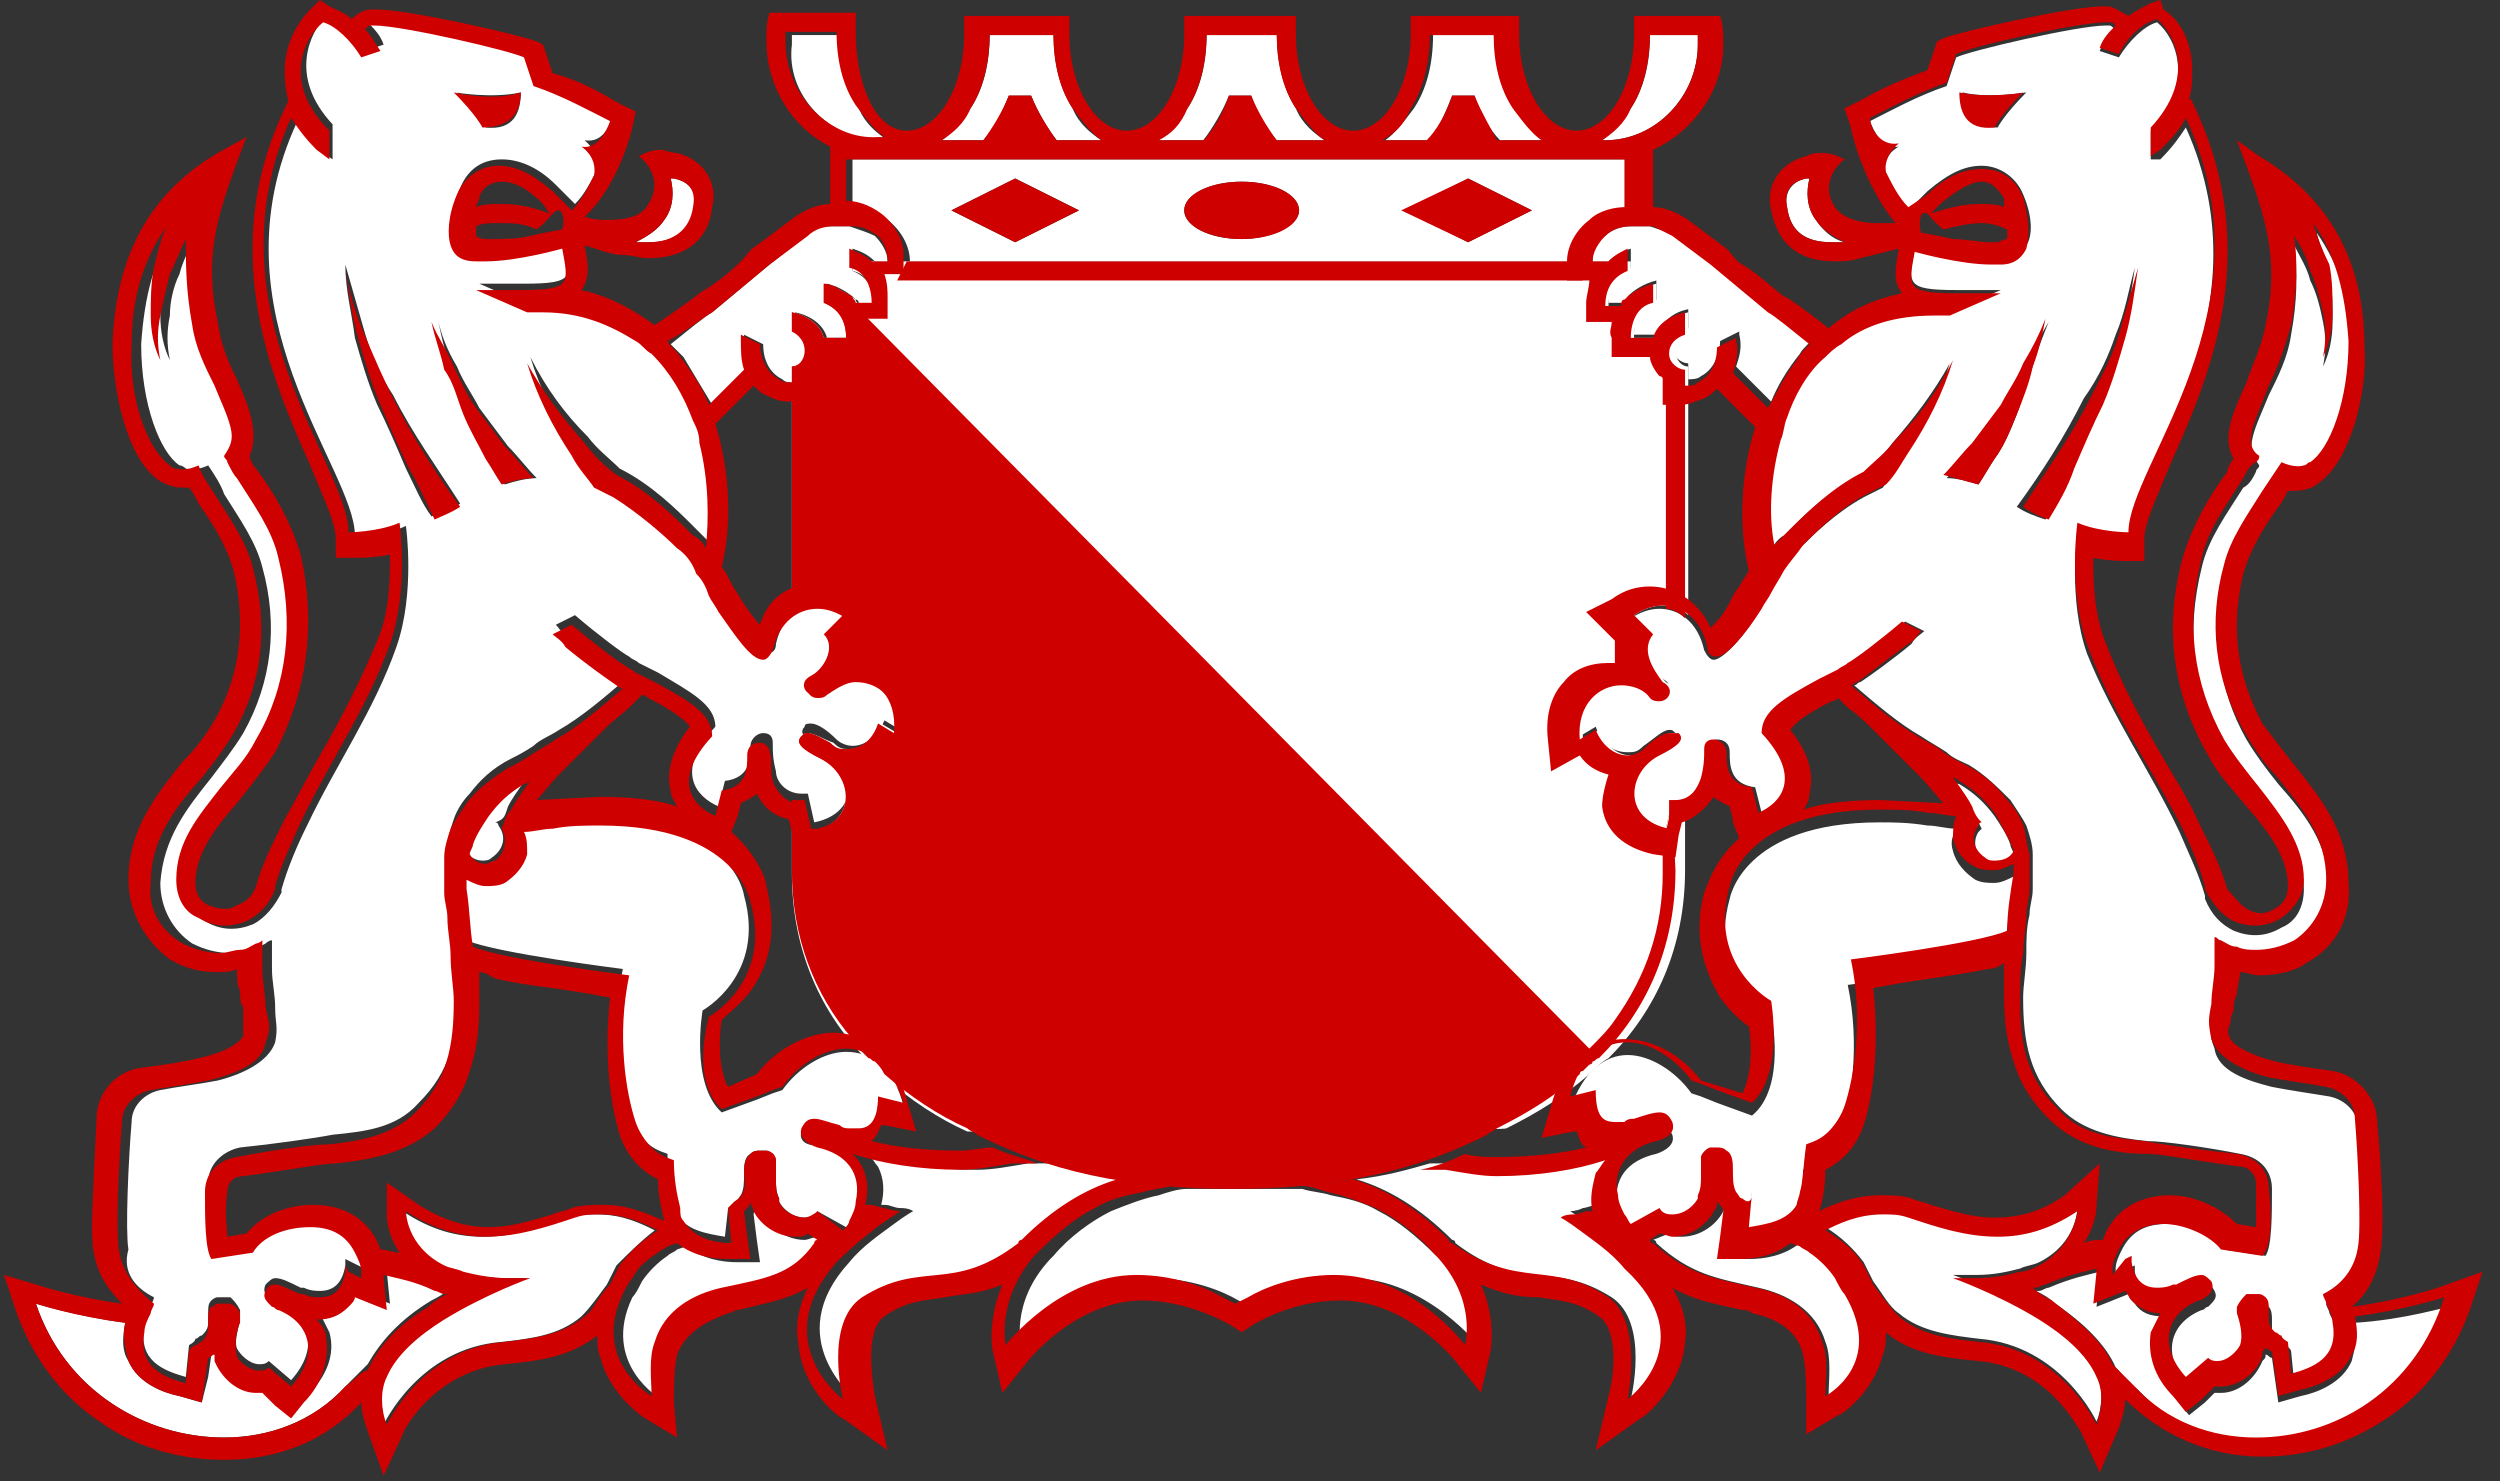<svg width="108" height="64" viewBox="0 0 108 64" fill="none" xmlns="http://www.w3.org/2000/svg">
<rect x="0" y="0" width="108" height="64" fill="#333333" stroke="none"/>
<path d="M65.077 48.744C66.455 48.056 67.557 47.367 68.66 46.404C68.935 46.128 69.211 45.853 69.487 45.715C71.554 43.65 72.794 40.896 72.794 37.591C72.794 37.591 72.794 35.25 72.794 34.562C72.656 34.562 72.656 34.562 72.518 34.562C72.38 34.562 72.38 34.562 72.243 34.562L71.967 35.801C69.9 35.388 70.176 33.322 71.554 32.634C72.38 32.221 72.656 31.945 72.38 31.67H72.243C71.967 31.67 71.554 31.945 71.14 32.358C71.002 32.496 70.727 32.634 70.451 32.634C69.9 32.634 69.349 32.221 69.073 31.532L68.384 31.945C68.246 30.431 69.211 29.605 70.176 29.605C70.589 29.605 71.14 29.742 71.416 30.155C71.554 30.293 71.691 30.293 71.829 30.293C72.243 30.293 72.518 29.742 71.967 29.467C71.416 28.916 70.865 28.09 71.416 27.401L70.589 26.575C71.002 26.3 71.416 26.162 71.829 26.162C72.243 26.162 72.656 26.3 72.932 26.575V15.835C72.656 15.835 72.38 15.56 72.38 15.146C72.38 14.733 72.656 14.458 72.932 14.32V13.494C72.243 13.632 71.829 14.045 71.554 14.596H70.589C70.589 13.907 70.865 13.219 71.554 13.081V12.255C71.002 12.393 70.589 12.668 70.313 12.943C70.176 12.943 70.176 13.081 70.176 13.219H69.487C69.487 12.53 69.762 11.979 70.451 11.704V11.291H67.971H39.309H36.828V11.704C37.517 11.842 37.793 12.53 37.793 13.219H37.104C37.104 13.081 36.966 13.081 36.966 12.943C36.553 12.668 36.139 12.393 35.588 12.255V13.081C36.277 13.357 36.553 13.907 36.553 14.596H35.588C35.45 14.045 34.899 13.632 34.21 13.494V14.32C34.486 14.458 34.761 14.733 34.761 15.146C34.761 15.56 34.486 15.835 34.21 15.835V26.575C34.486 26.3 34.899 26.162 35.312 26.162C35.726 26.162 36.139 26.3 36.553 26.575L35.726 27.401C36.277 27.952 35.726 28.916 35.175 29.192C34.623 29.467 34.899 30.018 35.312 30.018C35.45 30.018 35.588 30.018 35.726 29.88C36.139 29.605 36.553 29.329 36.966 29.329C37.931 29.329 38.895 30.018 38.757 31.67L38.068 31.257C37.793 32.083 37.242 32.358 36.691 32.358C36.415 32.358 36.277 32.358 36.002 32.083C35.588 31.945 35.175 31.67 34.899 31.67C34.761 31.67 34.761 31.67 34.623 31.808C34.348 32.083 34.623 32.358 35.45 32.772C36.828 33.46 37.104 35.526 35.037 35.939L34.761 34.699C34.623 34.699 34.623 34.699 34.486 34.699C34.348 34.699 34.348 34.699 34.21 34.699V37.729C34.21 41.033 35.45 43.787 37.517 45.853C37.793 45.99 38.069 46.266 38.206 46.541C39.309 47.505 40.549 48.331 41.789 48.882C42.065 48.882 65.077 48.882 65.077 48.744Z" fill="white"/>
<path d="M73.345 1.928C73.345 1.79 73.345 1.652 73.345 1.515H71.278C71.278 2.754 71.002 3.855 70.451 4.682C70.038 5.232 69.624 5.783 69.211 6.059H69.349C71.554 6.059 73.345 4.131 73.345 1.928ZM71.278 9.776C71.14 9.776 71.002 9.776 70.865 9.776C70.727 9.776 70.589 9.776 70.451 9.776C70.038 9.776 69.624 9.914 69.349 10.19C68.935 10.465 68.798 10.878 68.798 11.291H69.487C69.762 11.016 70.038 10.878 70.451 10.74V11.566C69.762 11.704 69.487 12.393 69.487 13.081H70.176C70.176 12.943 70.313 12.943 70.313 12.806C70.589 12.53 71.002 12.255 71.554 12.117V12.943C70.865 13.219 70.589 13.77 70.589 14.458H71.554C71.829 13.907 72.243 13.494 72.932 13.357V14.183C72.518 14.32 72.243 14.596 72.243 15.009C72.243 15.422 72.656 15.697 72.932 15.697V16.386C73.069 16.386 73.345 16.386 73.483 16.248C74.034 15.973 74.31 15.284 74.31 14.733L75.136 14.32C75.136 14.32 75.136 14.32 75.136 14.458C75.274 15.009 75.136 15.422 74.999 15.835L76.514 17.35C76.79 16.661 77.203 15.973 77.755 15.284C77.892 15.009 78.168 14.871 78.306 14.596C77.617 14.045 76.79 13.494 76.514 13.219C75.688 12.53 74.861 11.842 74.034 11.153C73.483 10.74 72.932 10.327 72.38 9.914C71.967 10.052 71.691 9.914 71.278 9.776ZM85.747 37.178C85.885 37.178 86.022 37.316 86.16 37.316C86.436 37.316 86.712 37.178 86.987 36.903C86.987 36.765 86.849 36.627 86.849 36.489C86.712 36.076 86.436 35.663 86.16 35.25C85.747 34.699 85.334 34.286 84.644 33.873C84.507 33.873 84.369 33.736 84.369 33.736C84.782 34.286 85.058 34.699 85.196 34.975C85.334 35.25 85.471 35.526 85.609 35.801L85.471 35.939C85.196 36.352 85.334 36.903 85.747 37.178ZM21.946 34.837C22.084 34.562 22.359 34.149 22.773 33.598C22.635 33.598 22.497 33.736 22.497 33.736C21.808 34.149 21.395 34.562 20.981 35.112C20.706 35.526 20.568 35.939 20.292 36.352C20.292 36.489 20.155 36.627 20.155 36.765C20.292 37.04 20.568 37.178 20.844 37.178C20.981 37.178 21.119 37.178 21.257 37.04C21.67 36.765 21.946 36.214 21.533 35.663C21.533 35.663 21.533 35.526 21.395 35.526C21.808 35.388 21.808 35.25 21.946 34.837ZM79.133 10.465C79.27 10.465 79.546 10.465 79.684 10.465C79.133 10.327 78.719 9.914 78.444 9.501C78.03 8.95 78.03 8.262 78.168 7.711C78.168 7.711 78.168 7.711 78.03 7.711C77.341 7.849 77.066 8.399 77.203 8.95C77.341 9.914 77.892 10.465 79.133 10.465ZM86.987 38.279C86.987 38.142 86.987 38.004 86.987 37.866C86.712 38.004 86.436 38.142 86.16 38.142C85.885 38.142 85.609 38.142 85.334 38.004C84.92 37.729 84.507 37.316 84.369 36.765C84.231 36.352 84.369 36.076 84.507 35.801C84.093 35.801 83.68 35.663 83.266 35.663C82.44 35.526 81.751 35.526 81.2 35.526C75.274 35.526 74.723 38.83 74.723 38.83C73.758 42.273 76.514 43.787 76.514 43.787C76.514 43.787 77.203 46.954 75.688 48.194L74.172 47.643L73.483 47.367L73.069 47.23C72.38 46.266 71.278 45.577 70.313 45.577C69.349 45.577 68.384 46.266 67.833 47.918L68.935 47.643C68.935 48.744 69.349 49.02 69.762 49.02C69.9 49.02 70.038 49.02 70.176 49.02C70.313 49.02 70.451 49.02 70.589 48.882C71.14 48.744 71.416 48.607 71.691 48.607C71.967 48.607 72.105 48.744 72.243 49.02C72.38 49.433 71.967 49.708 71.554 49.846C70.313 50.121 69.624 50.948 69.9 52.187C69.9 52.462 70.038 52.738 70.176 53.013C70.176 53.151 70.313 53.288 70.451 53.426L71.691 52.738C71.829 52.875 72.105 53.013 72.243 53.013C72.656 53.013 73.207 52.738 73.345 52.325C73.345 52.325 73.345 52.325 73.345 52.187C73.483 51.911 73.483 51.636 73.483 51.361C73.483 51.223 73.483 51.085 73.483 50.948C73.483 50.81 73.483 50.672 73.483 50.535C73.621 50.259 73.758 50.121 73.896 50.121C74.034 50.121 74.034 50.121 74.172 50.121C74.31 50.121 74.447 50.121 74.585 50.259C74.861 50.535 74.861 50.81 74.861 51.085C74.861 51.361 74.723 51.774 74.999 52.049C75.136 52.187 75.136 52.187 75.274 52.325L75.55 52.6L75.412 54.115C76.239 54.115 77.066 53.839 77.479 53.151C77.617 53.013 77.617 52.875 77.617 52.6C77.755 52.049 77.892 51.361 77.892 50.535C78.306 50.397 78.581 50.259 78.857 49.984C79.133 49.708 79.408 49.295 79.546 48.882C79.959 47.643 80.373 45.164 79.822 42.548C79.822 42.548 85.334 41.86 86.574 41.309C86.712 39.932 86.849 38.968 86.987 38.279ZM82.026 6.334C82.026 6.334 81.2 6.747 81.475 7.573C81.751 8.124 82.026 8.675 82.44 9.088L83.266 8.262C84.231 7.436 84.92 7.16 85.609 7.16C86.436 7.16 87.125 7.711 87.4 8.399C87.814 9.363 87.814 10.19 87.538 10.603C87.4 11.016 87.125 11.291 86.436 11.291C86.298 11.291 86.16 11.291 86.022 11.291C84.644 11.291 82.715 10.74 82.715 10.74C82.44 12.255 82.302 12.53 84.507 12.53C85.058 12.53 85.609 12.53 86.436 12.53L84.231 13.494C83.956 13.494 83.68 13.494 83.542 13.494C81.888 13.494 80.648 14.045 79.546 14.733C79.27 14.871 79.133 15.147 78.857 15.284C78.03 16.11 77.479 17.074 77.066 18.176C76.928 18.451 76.928 18.727 76.79 19.14C76.377 20.792 76.239 22.445 76.514 23.684C76.652 23.546 76.79 23.271 77.066 23.133L77.203 22.995C77.892 22.307 78.995 21.205 80.373 20.517C80.924 20.104 81.337 19.691 81.751 19.14C82.715 18.038 83.542 16.937 84.231 15.697C83.818 17.074 83.129 18.451 82.302 19.691C82.026 20.241 81.613 20.654 81.337 21.067C81.062 21.205 80.786 21.343 80.511 21.481C79.27 22.169 78.306 23.133 77.755 23.684C77.341 23.959 77.203 24.372 76.928 24.785C76.79 25.061 76.514 25.336 76.377 25.749C76.239 26.025 76.101 26.162 75.963 26.438C75.412 27.401 74.447 28.503 74.034 28.503C73.896 28.503 73.758 28.365 73.621 28.09C73.345 26.851 72.518 26.3 71.691 26.3C71.278 26.3 70.865 26.438 70.451 26.713L71.278 27.539C70.727 28.09 71.278 29.054 71.829 29.329C72.38 29.605 72.105 30.155 71.691 30.155C71.554 30.155 71.416 30.155 71.278 30.018C70.865 29.742 70.451 29.467 70.038 29.467C69.073 29.467 68.109 30.155 68.246 31.808L68.935 31.395C69.211 32.221 69.762 32.496 70.313 32.496C70.589 32.496 70.727 32.496 71.002 32.221C71.416 31.945 71.829 31.532 72.105 31.532C72.243 31.532 72.243 31.532 72.38 31.67C72.656 31.945 72.38 32.221 71.554 32.634C70.176 33.322 69.9 35.388 71.967 35.801L72.243 34.562C72.38 34.562 72.38 34.562 72.518 34.562C73.069 34.562 73.483 34.011 73.621 33.598C73.758 33.047 73.758 32.634 73.758 32.359C73.758 32.083 74.034 31.945 74.172 31.945C74.447 31.945 74.723 32.083 74.723 32.496C74.723 33.047 74.723 33.873 75.825 34.011L76.101 35.112C77.066 34.699 78.03 33.598 76.239 31.67C76.239 30.706 77.203 30.155 78.719 29.329C78.995 29.192 79.27 29.054 79.546 28.916C79.684 28.779 79.822 28.779 79.959 28.641C80.235 28.503 81.337 27.677 82.302 26.851L83.129 27.264C82.991 27.401 82.715 27.539 82.578 27.815C81.751 28.503 80.786 29.192 80.373 29.467C80.235 29.467 80.235 29.605 80.097 29.605C81.062 30.431 82.026 31.257 82.991 31.808C83.404 32.083 83.68 32.221 84.093 32.496C84.369 32.772 84.782 32.909 85.058 33.047C85.747 33.46 86.298 34.011 86.849 34.562C87.125 34.975 87.4 35.388 87.538 35.663C87.676 36.076 87.814 36.489 87.814 36.903C87.814 37.04 87.814 37.178 87.814 37.316C87.814 37.729 87.814 38.004 87.814 38.417C87.814 38.83 87.676 39.106 87.676 39.519C87.538 40.07 87.538 40.62 87.538 41.171C87.538 41.86 87.4 42.548 87.4 43.099C87.4 45.027 87.676 46.541 89.054 47.918C90.019 48.882 91.397 49.157 92.775 49.295C93.464 49.295 95.393 49.571 96.771 49.846C97.598 49.984 98.149 50.535 98.149 51.361C98.149 52.462 98.149 53.839 97.873 54.252L96.082 53.977C95.668 53.288 94.566 52.875 93.602 52.875C92.775 52.875 92.086 53.151 91.672 53.977C91.534 54.252 91.397 54.528 91.397 54.803C91.397 54.941 91.397 54.941 91.397 55.078L91.948 54.803L92.224 54.665C92.224 54.803 92.224 54.803 92.224 54.941C92.361 55.767 92.775 56.042 93.326 56.042C93.602 56.042 93.739 56.042 94.015 55.905C94.015 55.905 94.015 55.905 94.153 55.905C94.566 55.767 94.979 55.492 95.255 55.492C95.393 55.492 95.531 55.492 95.668 55.767C95.806 56.042 95.668 56.18 95.393 56.455C95.255 56.455 95.255 56.593 95.117 56.593C93.739 57.144 93.326 58.521 94.566 59.898L95.531 59.072C95.668 59.209 95.806 59.209 95.944 59.209C96.357 59.209 96.909 58.796 96.909 58.521C97.046 58.108 96.909 57.419 96.771 57.144C96.771 57.006 96.771 56.868 96.771 56.868C96.771 56.593 96.909 56.455 97.184 56.318C97.322 56.318 97.322 56.318 97.46 56.318C97.598 56.318 97.598 56.318 97.735 56.318C97.873 56.318 97.873 56.455 98.011 56.455C98.149 56.593 98.149 56.868 98.149 57.006C98.149 57.144 98.149 57.282 98.149 57.419C98.149 57.557 98.287 57.832 98.424 57.97C98.562 57.97 98.562 58.108 98.7 58.108C98.7 58.108 98.976 58.245 98.976 58.383L99.113 59.76C100.078 59.485 101.18 59.072 100.905 57.557C100.905 57.282 100.767 57.006 100.629 56.731C100.629 56.593 100.491 56.455 100.491 56.318C101.318 55.905 101.869 55.078 102.007 54.252C102.145 53.426 102.007 50.397 101.869 48.744C101.869 48.056 101.318 47.505 100.629 47.367C99.802 47.23 98.838 47.092 98.149 46.954C97.046 46.679 95.806 46.266 95.668 45.302C95.393 44.614 95.531 44.476 95.668 43.787C95.668 43.237 95.806 42.686 95.806 42.135C95.806 41.997 95.806 41.997 95.806 41.86C95.806 41.584 95.806 41.171 95.806 40.896C95.944 40.896 95.944 41.033 96.082 41.033C96.357 41.171 96.495 41.309 96.771 41.309C97.046 41.309 97.322 41.447 97.598 41.447C98.149 41.447 98.7 41.309 99.251 41.033C100.216 40.483 100.767 39.519 100.629 38.417C100.629 36.489 99.527 35.112 98.424 33.873C97.873 33.185 97.46 32.634 97.046 31.945C95.806 29.742 95.531 27.401 96.22 24.785C96.495 23.684 97.184 22.72 97.873 21.618C98.149 21.205 98.424 20.792 98.7 20.379C98.7 20.379 99.251 20.654 99.665 20.517C99.802 20.517 99.802 20.517 99.94 20.379C100.767 19.828 101.732 17.763 101.594 15.147C101.594 13.081 101.043 11.429 100.078 10.052C100.216 10.603 100.491 11.291 100.629 11.842C100.767 12.53 100.767 13.219 100.767 13.907C100.767 14.596 100.629 15.284 100.354 15.835C100.491 15.147 100.491 14.596 100.354 13.907C100.216 13.219 100.078 12.668 99.802 12.117C99.665 11.566 99.389 11.153 99.113 10.603C99.251 11.842 99.251 12.943 98.976 14.458C98.838 15.422 98.424 16.248 98.011 17.074C97.735 17.763 97.46 18.314 97.322 18.864C97.184 19.415 97.322 19.691 97.598 20.104C97.598 20.241 97.46 20.241 97.46 20.379C97.322 20.654 97.184 20.93 96.909 21.067C96.22 22.169 95.393 23.271 95.117 24.51C94.428 27.264 94.704 30.018 96.082 32.359C96.495 33.185 97.046 33.736 97.598 34.424C98.562 35.663 99.527 36.765 99.527 38.417C99.527 39.106 99.251 39.794 98.562 40.07C97.873 40.483 97.184 40.483 96.495 40.207C95.944 39.932 95.531 39.519 95.255 38.83C95.255 38.83 95.255 38.83 95.255 38.693C94.979 37.729 94.566 36.903 94.153 35.939C92.912 33.322 91.259 30.982 90.156 28.228C89.33 25.887 89.743 22.995 89.743 22.995C90.57 23.408 91.948 23.408 91.948 23.408C91.948 20.517 98.149 13.77 94.428 5.508C94.153 5.921 93.877 6.334 93.326 6.885H92.912V5.646C94.842 3.58 94.015 1.652 93.188 0.964C92.637 1.102 91.948 1.79 91.534 2.479L90.708 2.203C90.846 1.79 91.121 1.515 91.397 1.239C91.259 1.239 91.259 1.102 91.121 1.102H90.983C89.743 1.102 85.058 2.203 84.507 2.479L84.093 3.718C82.853 4.131 81.613 4.819 80.786 5.232C80.924 5.646 81.337 6.472 82.026 6.334ZM91.397 14.458C91.81 13.494 91.948 12.53 92.224 11.566C92.086 12.53 91.948 13.632 91.672 14.596C91.397 15.56 91.121 16.523 90.708 17.487C90.294 18.451 89.881 19.415 89.468 20.241C89.054 20.93 88.778 21.618 88.365 22.445C87.952 22.307 87.538 22.169 87.125 21.894C88.227 20.379 89.192 18.864 90.019 17.212C90.708 16.248 91.121 15.284 91.397 14.458ZM87.814 15.835C87.538 16.523 87.4 17.212 87.125 17.901C86.849 18.589 86.574 19.277 86.16 19.828C85.885 20.241 85.747 20.517 85.471 20.93C85.058 20.792 84.507 20.654 84.093 20.654C84.507 20.241 84.92 19.691 85.334 19.277C85.747 18.727 86.16 18.176 86.574 17.625C86.987 17.074 87.263 16.386 87.538 15.835C87.814 15.147 88.09 14.596 88.503 13.907C88.227 14.596 87.952 15.284 87.814 15.835ZM87.538 3.993C86.574 4.957 86.298 5.508 86.298 5.508C85.058 5.508 84.782 4.819 84.782 3.993C85.885 4.269 87.538 3.993 87.538 3.993ZM70.451 6.885H36.828V8.95C37.242 8.95 37.931 9.088 38.344 9.501C38.895 9.914 39.309 10.603 39.309 11.291H67.971C67.971 10.603 68.384 9.914 68.935 9.501C69.487 9.088 70.038 8.95 70.451 8.95V6.885ZM43.856 10.465L41.1 9.088L43.856 7.711L46.612 9.088L43.856 10.465ZM53.64 10.327C52.262 10.327 51.159 9.776 51.159 9.088C51.159 8.399 52.262 7.849 53.64 7.849C55.018 7.849 56.12 8.399 56.12 9.088C56.12 9.776 54.88 10.327 53.64 10.327ZM63.423 10.465L60.667 9.088L63.423 7.711L66.18 9.088L63.423 10.465ZM34.623 48.882C34.761 48.607 34.899 48.469 35.175 48.469C35.45 48.469 35.864 48.607 36.277 48.744C36.415 48.744 36.553 48.744 36.691 48.882C36.828 48.882 36.966 48.882 37.104 48.882C37.655 48.882 37.931 48.607 37.931 47.505L39.033 47.781C38.62 46.128 37.655 45.44 36.553 45.44C35.588 45.44 34.486 46.128 33.797 47.092L33.383 47.23L32.694 47.505L31.178 48.056C29.8 46.817 30.352 43.65 30.352 43.65C30.352 43.65 33.108 42.135 32.143 38.693C32.143 38.693 31.73 35.388 25.667 35.388C24.978 35.388 24.289 35.388 23.6 35.526C23.186 35.526 22.773 35.663 22.359 35.663C22.497 35.939 22.497 36.352 22.497 36.627C22.359 37.178 22.084 37.591 21.533 37.866C21.257 38.004 20.981 38.004 20.706 38.004C20.43 38.004 20.155 37.866 19.879 37.729C19.879 37.866 19.879 38.004 19.879 38.142C20.017 38.968 20.155 39.794 20.155 40.62C21.395 41.171 26.907 41.86 26.907 41.86C26.356 44.476 26.769 46.954 27.182 48.194C27.32 48.607 27.596 49.02 27.871 49.295C28.147 49.571 28.423 49.708 28.836 49.846C28.836 50.81 28.974 51.498 29.111 51.911C29.111 52.049 29.249 52.325 29.249 52.462C29.663 53.151 30.489 53.288 31.316 53.426L31.454 52.187L31.73 51.911C31.867 51.911 31.867 51.774 32.005 51.636C32.143 51.361 32.143 51.085 32.143 50.672C32.143 50.397 32.143 49.984 32.419 49.846C32.556 49.708 32.694 49.708 32.832 49.708C32.97 49.708 32.97 49.708 33.108 49.708C33.245 49.708 33.521 49.984 33.521 50.121C33.521 50.259 33.521 50.397 33.521 50.535C33.521 50.672 33.521 50.81 33.521 50.948C33.521 51.223 33.521 51.498 33.659 51.774C33.659 51.774 33.659 51.774 33.659 51.911C33.797 52.187 34.21 52.6 34.761 52.6C35.037 52.6 35.175 52.6 35.312 52.325L36.553 53.013C36.691 52.875 36.691 52.738 36.828 52.6C36.966 52.325 37.104 52.049 37.104 51.774C37.38 50.672 36.691 49.708 35.45 49.433C34.899 49.571 34.486 49.295 34.623 48.882ZM79.684 55.216C79.408 54.665 78.995 54.39 78.581 54.115C78.444 53.977 78.306 53.977 78.168 53.839L77.755 53.702C77.066 54.252 76.239 54.39 75.55 54.39H74.585L74.723 53.426L74.861 52.325C74.723 52.187 74.585 52.049 74.585 51.911C74.585 52.049 74.447 52.187 74.447 52.325C74.172 52.875 73.483 53.426 72.656 53.426C72.38 53.426 72.243 53.426 72.105 53.288L71.416 53.564C71.416 53.564 71.554 53.564 71.554 53.702C73.069 55.078 74.172 55.216 75.963 55.629C77.203 55.905 78.444 56.593 78.857 57.97C79.133 58.658 78.995 59.622 78.995 60.311C78.995 60.311 81.613 58.796 80.235 55.905C80.097 55.767 79.822 55.492 79.684 55.216ZM62.045 54.252C61.219 53.426 60.392 52.738 59.565 52.325C58.876 51.911 58.187 51.774 57.498 51.636C57.085 51.498 56.671 51.498 56.258 51.361C55.982 51.361 55.844 51.361 55.569 51.361C55.018 51.361 54.329 51.361 53.778 51.361C53.089 51.361 52.537 51.361 51.986 51.361C51.711 51.361 51.573 51.361 51.297 51.361C50.884 51.361 50.47 51.498 50.057 51.636C49.368 51.774 48.679 52.049 47.99 52.325C47.163 52.738 46.199 53.426 45.51 54.252L45.372 54.39C43.58 56.318 44.132 58.245 44.132 58.245C44.132 58.245 46.336 55.216 49.781 55.216C51.435 55.216 52.813 55.767 53.502 56.18L54.053 56.455L54.604 56.18C55.293 55.767 56.671 55.216 58.325 55.216C61.632 55.216 63.975 58.245 63.975 58.245C63.975 58.245 64.388 56.318 62.734 54.39C62.183 54.39 62.045 54.252 62.045 54.252ZM44.545 53.564C45.923 52.187 47.301 51.361 48.679 50.948C47.439 50.81 46.474 50.535 45.51 50.259C45.372 50.259 45.372 50.259 45.234 50.259C44.958 50.259 44.683 50.259 44.407 50.259C43.58 50.397 42.891 50.535 42.202 50.535C40.411 50.535 38.758 50.259 37.517 49.846C37.655 49.984 37.793 50.259 37.931 50.397C38.206 50.948 38.206 51.498 38.069 52.049H38.206C38.482 52.049 38.62 52.187 38.895 52.187C39.309 52.187 39.447 52.325 39.447 52.325C39.447 52.325 39.171 52.462 38.62 52.875C38.069 53.288 37.242 53.839 36.691 54.528C33.659 57.832 36.966 60.449 36.966 60.449C36.966 60.449 36.277 57.144 37.793 56.042C40.136 54.39 41.514 55.905 44.545 53.564C44.407 53.702 44.407 53.702 44.545 53.564ZM35.726 53.702L35.312 53.426C35.175 53.426 34.899 53.564 34.761 53.564C33.934 53.564 33.245 53.013 32.97 52.462C32.97 52.325 32.832 52.187 32.832 52.049C32.694 52.187 32.556 52.325 32.556 52.462L32.694 53.564L32.832 54.528H31.867C31.178 54.528 30.352 54.39 29.663 53.839L29.249 53.977C29.111 54.115 28.974 54.115 28.836 54.252C28.423 54.528 28.009 54.941 27.734 55.354C27.596 55.629 27.458 55.905 27.32 56.042C25.942 58.934 28.56 60.449 28.56 60.449C28.56 59.622 28.56 58.796 28.698 58.108C29.111 56.731 30.352 56.042 31.592 55.767C33.108 55.216 34.21 55.078 35.726 53.702ZM68.66 52.875C68.246 52.6 67.833 52.325 67.833 52.325C67.833 52.325 68.109 52.325 68.384 52.187C68.522 52.187 68.798 52.049 69.073 52.049H69.211C69.073 51.498 69.073 50.948 69.349 50.397C69.487 50.121 69.624 49.984 69.762 49.846C68.522 50.259 66.868 50.535 65.077 50.535C64.388 50.535 63.699 50.397 62.872 50.259C62.597 50.259 62.321 50.259 62.045 50.259C61.908 50.259 61.908 50.259 61.77 50.259C60.805 50.535 59.841 50.81 58.6 50.948C59.978 51.361 61.356 52.187 62.734 53.564C62.734 53.564 62.872 53.564 62.872 53.702C65.766 55.905 67.006 54.39 69.624 56.042C71.278 57.144 70.451 60.449 70.451 60.449C70.451 60.449 73.758 57.97 70.727 54.528C70.038 53.839 69.211 53.288 68.66 52.875ZM101.732 57.144C101.869 57.695 101.732 58.245 101.594 58.796C101.18 59.76 100.078 60.173 99.389 60.311L98.424 60.586L98.287 59.622L98.149 58.658C98.011 58.658 98.011 58.521 97.873 58.521C97.873 58.658 97.873 58.658 97.735 58.796C97.46 59.485 96.771 60.173 95.944 60.173C95.806 60.173 95.806 60.173 95.668 60.173L95.255 60.586L94.566 61.137L94.015 60.449C93.188 59.622 92.912 58.521 93.05 57.695C93.188 57.419 93.188 57.144 93.464 56.868C92.912 56.868 92.499 56.731 92.224 56.318C92.086 56.18 91.948 56.042 91.948 55.905L90.57 56.455L90.708 55.078V54.941C90.156 55.078 89.468 55.216 88.503 55.629C88.365 55.629 88.227 55.767 88.09 55.767C87.952 55.767 87.952 55.767 87.952 55.767C88.227 55.905 88.503 56.042 88.778 56.318C90.019 57.144 90.983 58.108 91.397 59.072C91.672 59.347 91.948 59.76 92.361 60.035C93.739 61.55 95.668 62.239 97.735 62.239C101.043 62.239 104.625 60.173 105.866 56.455C105.59 56.455 103.936 57.006 101.732 57.144ZM88.09 56.868C86.298 55.767 84.369 55.078 84.369 55.078C84.782 55.078 85.058 55.078 85.334 55.078C86.16 55.078 86.712 54.941 87.263 54.803C87.538 54.665 87.814 54.665 88.09 54.528C89.743 53.702 89.743 52.187 89.743 52.187C88.503 53.013 87.263 53.288 86.298 53.288C84.92 53.288 83.68 52.875 82.44 52.462C82.026 52.325 81.751 52.325 81.337 52.325C80.235 52.325 79.408 52.738 78.857 53.013C79.546 53.426 80.097 53.977 80.511 54.528C80.648 54.803 80.786 55.078 80.924 55.354C81.337 55.905 81.613 56.455 82.026 56.731C82.991 57.557 84.369 57.695 85.471 57.832C89.054 58.108 90.57 61.413 90.57 61.413C90.846 60.724 90.846 59.898 90.57 59.347C90.019 58.383 89.054 57.557 88.09 56.868ZM28.285 53.151C27.734 52.875 26.907 52.462 25.804 52.462C25.391 52.462 25.115 52.462 24.702 52.6C23.462 53.013 22.222 53.426 20.844 53.426C19.741 53.426 18.639 53.151 17.399 52.325C17.399 52.325 17.399 53.839 19.052 54.665C19.328 54.803 19.466 54.941 19.879 54.941C20.43 55.078 20.981 55.216 21.808 55.216C22.084 55.216 22.497 55.216 22.773 55.216C22.773 55.216 20.844 55.905 19.052 57.006C17.95 57.695 16.985 58.521 16.572 59.485C16.296 60.173 16.158 60.862 16.572 61.55C16.572 61.55 18.088 58.245 21.67 57.97C22.911 57.832 24.151 57.695 25.115 56.868C25.529 56.455 25.804 56.042 26.218 55.492C26.356 55.216 26.493 54.941 26.631 54.665C27.182 54.115 27.734 53.564 28.285 53.151ZM6.65 56.042C6.65 56.18 6.513 56.318 6.513 56.455C6.375 56.731 6.237 57.006 6.237 57.282C5.961 58.796 7.064 59.209 8.028 59.485L8.166 58.108C8.166 58.108 8.442 57.97 8.442 57.832C8.579 57.832 8.579 57.695 8.717 57.695C8.855 57.557 8.993 57.419 8.993 57.144C8.993 57.006 8.993 56.868 8.993 56.731C8.993 56.455 8.993 56.318 9.131 56.18C9.131 56.18 9.268 56.042 9.406 56.042C9.544 56.042 9.544 56.042 9.682 56.042C9.82 56.042 9.82 56.042 9.957 56.042C10.095 56.18 10.233 56.318 10.371 56.593C10.371 56.731 10.371 56.731 10.371 56.868C10.371 57.282 10.095 57.832 10.233 58.245C10.371 58.521 10.784 58.934 11.198 58.934C11.335 58.934 11.473 58.934 11.611 58.796L12.576 59.622C13.816 58.245 13.402 56.868 12.024 56.318C11.887 56.318 11.749 56.18 11.749 56.18C11.473 56.042 11.335 55.767 11.473 55.492C11.611 55.354 11.749 55.216 11.887 55.216C12.162 55.216 12.438 55.354 12.989 55.629C12.989 55.629 12.989 55.629 13.127 55.629C13.402 55.767 13.678 55.767 13.816 55.767C14.367 55.767 14.78 55.492 14.918 54.665C14.918 54.665 14.918 54.528 14.918 54.39L15.194 54.528L15.745 54.803C15.745 54.665 15.745 54.528 15.745 54.528C15.745 54.252 15.607 53.977 15.47 53.702C15.056 52.875 14.229 52.6 13.54 52.6C12.576 52.6 11.473 53.151 11.06 53.702L9.268 53.977C8.855 53.564 8.855 52.187 8.993 51.085C8.993 50.259 9.682 49.708 10.371 49.571C11.749 49.433 13.678 49.157 14.367 49.02C15.745 48.882 17.123 48.744 18.088 47.643C19.466 46.266 19.741 44.889 19.741 42.824C19.741 42.135 19.741 41.584 19.603 40.896C19.603 40.345 19.466 39.794 19.466 39.243C19.466 38.83 19.328 38.555 19.328 38.142C19.328 37.729 19.328 37.453 19.328 37.04C19.328 36.903 19.328 36.765 19.328 36.627C19.328 36.214 19.466 35.801 19.603 35.388C19.741 34.975 20.017 34.562 20.292 34.286C20.706 33.736 21.257 33.185 22.084 32.772C22.359 32.634 22.635 32.496 23.048 32.221C23.324 31.945 23.737 31.808 24.151 31.532C25.115 30.982 26.08 30.155 27.045 29.329C27.045 29.329 26.907 29.192 26.769 29.192C26.356 28.916 25.529 28.228 24.564 27.539C24.289 27.401 24.151 27.126 24.013 26.988L24.84 26.575C25.804 27.401 26.907 28.228 27.182 28.365C27.32 28.503 27.458 28.503 27.596 28.641C27.871 28.779 28.147 28.916 28.423 29.054C29.8 29.88 30.903 30.431 30.903 31.395C29.111 33.322 30.076 34.424 31.041 34.837L31.316 33.736C32.419 33.598 32.419 32.772 32.419 32.221C32.419 31.945 32.694 31.67 32.97 31.67C33.245 31.67 33.383 31.808 33.383 32.083C33.383 32.496 33.383 32.772 33.521 33.322C33.521 33.736 33.934 34.286 34.623 34.286C34.761 34.286 34.761 34.286 34.899 34.286L35.175 35.526C37.242 35.112 36.966 33.047 35.588 32.359C34.761 31.945 34.486 31.67 34.761 31.395C34.761 31.257 34.899 31.257 35.037 31.257C35.312 31.257 35.726 31.532 36.139 31.945C36.277 32.083 36.553 32.221 36.828 32.221C37.38 32.221 37.931 31.808 38.206 31.119L38.895 31.532C39.033 30.018 38.069 29.192 37.104 29.192C36.691 29.192 36.139 29.329 35.864 29.742C35.726 29.88 35.588 29.88 35.45 29.88C35.037 29.88 34.761 29.329 35.312 29.054C35.864 28.779 36.415 27.815 35.864 27.264L36.691 26.438C36.277 26.162 35.864 26.025 35.45 26.025C34.623 26.025 33.797 26.575 33.521 27.815C33.521 28.09 33.383 28.228 33.108 28.228C32.694 28.228 31.867 27.264 31.178 26.162C31.041 25.887 30.903 25.749 30.765 25.474C30.627 25.198 30.352 24.785 30.214 24.51C29.938 24.097 29.663 23.821 29.387 23.408C28.836 22.858 27.734 21.756 26.631 21.205C26.356 21.067 26.08 20.93 25.804 20.792C25.391 20.379 25.115 19.828 24.84 19.415C24.013 18.176 23.324 16.799 22.911 15.422C23.6 16.799 24.426 17.901 25.391 18.864C25.804 19.415 26.356 19.828 26.769 20.241C28.147 20.93 29.249 22.031 29.938 22.72L30.076 22.858C30.214 22.995 30.489 23.271 30.627 23.408C30.903 22.031 30.765 20.379 30.352 18.864C30.214 18.589 30.214 18.176 30.076 17.901C29.663 16.799 29.111 15.835 28.285 15.009C28.009 14.871 27.871 14.596 27.596 14.458C26.631 13.632 25.253 13.219 23.6 13.219C23.324 13.219 23.186 13.219 22.911 13.219L20.706 12.255C21.533 12.255 22.084 12.255 22.635 12.255C24.84 12.255 24.702 11.98 24.426 10.465C24.426 10.465 22.635 11.016 21.119 11.016C20.981 11.016 20.844 11.016 20.706 11.016C20.017 11.016 19.741 10.603 19.603 10.327C19.466 9.776 19.466 9.088 19.879 8.124C20.155 7.436 20.706 6.885 21.67 6.885C22.359 6.885 23.186 7.16 24.013 7.986L24.84 8.813C25.253 8.399 25.529 7.849 25.804 7.298C25.942 6.609 25.253 6.059 25.253 6.059C26.08 6.196 26.356 5.37 26.493 4.957C25.667 4.544 24.426 3.855 23.186 3.442L22.773 2.203C22.359 1.928 17.536 0.826 16.296 0.826H16.158C16.021 0.826 16.021 0.826 15.883 0.964C16.158 1.239 16.434 1.515 16.572 1.928L15.745 2.203C15.332 1.377 14.643 0.826 14.091 0.688C13.402 1.377 12.438 3.305 14.367 5.37V6.885L13.954 6.609C13.54 6.196 13.127 5.783 12.851 5.232C8.993 13.494 15.332 20.241 15.332 23.133C15.332 23.133 16.71 23.133 17.536 22.72C17.536 22.72 17.95 25.611 17.123 27.952C16.158 30.706 14.505 33.047 13.265 35.663C12.851 36.489 12.438 37.453 12.162 38.417C12.162 38.417 12.162 38.417 12.162 38.555C11.887 39.106 11.473 39.657 10.922 39.932C10.233 40.207 9.544 40.207 8.855 39.794C8.166 39.381 7.891 38.83 7.891 38.142C7.891 36.627 8.855 35.388 9.82 34.149C10.371 33.46 10.922 32.772 11.335 32.083C12.713 29.605 12.989 26.988 12.3 24.235C12.024 22.995 11.198 21.894 10.509 20.792C10.371 20.517 10.233 20.241 10.095 20.104C10.095 19.966 9.957 19.966 9.957 19.828C10.371 19.553 10.371 19.14 10.233 18.589C10.095 18.176 9.82 17.487 9.544 16.799C9.131 15.973 8.855 15.147 8.579 14.183C8.304 12.668 8.304 11.429 8.442 10.327C8.166 10.74 7.891 11.291 7.753 11.842C7.477 12.393 7.339 13.081 7.339 13.632C7.202 14.32 7.202 14.871 7.339 15.56C7.064 15.009 6.926 14.32 6.926 13.632C6.926 12.943 6.926 12.255 7.064 11.566C7.202 11.016 7.339 10.327 7.615 9.776C6.65 11.153 6.237 12.806 6.099 14.871C6.099 17.487 6.926 19.553 7.753 20.104C7.891 20.104 8.028 20.241 8.028 20.241C8.442 20.379 8.993 20.104 8.993 20.104C9.268 20.517 9.544 20.93 9.682 21.343C10.371 22.445 11.06 23.408 11.335 24.51C12.024 26.988 11.749 29.467 10.509 31.67C10.095 32.359 9.544 33.047 9.131 33.598C8.028 34.975 7.064 36.214 6.926 38.142C6.926 39.243 7.477 40.207 8.304 40.758C8.855 41.033 9.406 41.171 9.957 41.171C10.233 41.171 10.509 41.171 10.784 41.033C11.06 41.033 11.198 40.896 11.473 40.758C11.473 40.758 11.611 40.62 11.749 40.62C11.749 40.896 11.749 41.309 11.749 41.584C11.749 41.722 11.749 41.722 11.749 41.86C11.749 42.41 11.887 42.961 11.887 43.512C11.887 44.2 12.024 44.338 11.887 45.027C11.611 45.853 10.509 46.404 9.406 46.679C8.717 46.817 7.615 46.954 6.926 47.092C6.237 47.23 5.686 47.781 5.686 48.469C5.548 50.121 5.41 53.151 5.548 53.977C5.272 54.941 5.824 55.629 6.65 56.042ZM22.497 3.993C22.497 4.819 22.222 5.646 20.981 5.508C20.981 5.508 20.706 4.957 19.741 3.993C19.603 3.993 21.257 4.269 22.497 3.993ZM19.741 15.835C20.017 16.523 20.43 17.074 20.706 17.625C21.119 18.176 21.533 18.727 21.946 19.277C22.359 19.691 22.773 20.241 23.186 20.654C22.773 20.654 22.222 20.792 21.808 20.93C21.533 20.517 21.395 20.241 21.119 19.828C20.706 19.277 20.43 18.589 20.155 17.901C19.879 17.212 19.603 16.523 19.466 15.835C19.19 15.147 19.052 14.458 18.914 13.77C19.052 14.458 19.328 15.147 19.741 15.835ZM17.536 20.241C17.123 19.277 16.71 18.314 16.296 17.487C15.883 16.523 15.607 15.56 15.332 14.596C15.194 13.494 14.918 12.53 14.918 11.429C15.194 12.393 15.47 13.357 15.745 14.32C16.021 15.284 16.434 16.248 16.985 17.074C17.812 18.727 18.914 20.241 19.879 21.756C19.466 22.031 19.052 22.169 18.639 22.307C18.225 21.756 17.95 21.067 17.536 20.241ZM43.58 4.131H44.545C44.821 4.819 45.234 5.508 45.647 6.059H47.577C47.163 5.783 46.612 5.37 46.336 4.682C45.785 3.855 45.51 2.616 45.51 1.515H42.754C42.754 2.754 42.478 3.855 41.927 4.682C41.514 5.232 41.1 5.783 40.687 6.059H42.478C43.029 5.508 43.305 4.819 43.58 4.131ZM38.069 6.059H38.344C37.931 5.783 37.38 5.37 37.104 4.682C36.553 3.855 36.277 2.616 36.277 1.515H34.21C34.21 1.652 34.21 1.79 34.21 1.928C33.934 4.131 35.864 6.059 38.069 6.059ZM53.089 4.131H54.053C54.329 4.957 54.742 5.646 55.156 6.059H57.222C56.809 5.783 56.258 5.37 55.982 4.682C55.431 3.855 55.156 2.616 55.156 1.515H52.124C52.124 2.754 51.848 3.855 51.297 4.682C50.884 5.232 50.47 5.783 50.057 6.059H51.986C52.4 5.508 52.813 4.819 53.089 4.131ZM18.639 56.18C18.914 56.042 19.19 55.905 19.466 55.629H19.328C19.19 55.629 19.052 55.492 18.914 55.492C17.95 55.078 17.261 54.941 16.71 54.803V54.941L16.847 56.318L15.47 55.767C15.332 55.905 15.194 56.042 15.194 56.18C14.78 56.593 14.367 56.731 13.816 56.731C13.954 57.006 14.091 57.282 14.229 57.557C14.505 58.521 14.091 59.485 13.265 60.311L12.713 60.999L12.024 60.586L11.473 60.035C11.335 60.035 11.335 60.035 11.198 60.035C10.371 60.035 9.544 59.347 9.406 58.658C9.406 58.521 9.406 58.521 9.406 58.383C9.268 58.383 9.268 58.521 9.131 58.521L8.993 59.485L8.717 60.586L7.753 60.311C7.064 60.173 5.961 59.76 5.548 58.796C5.272 58.383 5.272 57.832 5.41 57.144C3.343 56.868 1.552 56.318 1.552 56.318C2.792 60.035 6.237 62.101 9.682 62.101C11.611 62.101 13.54 61.413 14.918 59.898C15.332 59.485 15.607 59.209 15.883 58.934C16.434 57.97 17.261 57.006 18.639 56.18ZM62.734 4.131H63.699C63.975 4.957 64.388 5.646 64.802 6.059H66.731C66.317 5.783 65.766 5.37 65.49 4.682C64.939 3.855 64.664 2.616 64.664 1.515H61.908C61.908 2.754 61.632 3.855 61.081 4.682C60.667 5.232 60.254 5.783 59.841 6.059H61.77C62.183 5.508 62.459 4.819 62.734 4.131ZM29.525 15.422C29.938 16.11 30.352 16.799 30.765 17.487L32.281 15.973C32.143 15.56 32.005 15.009 32.143 14.596C32.143 14.596 32.143 14.596 32.143 14.458L32.97 14.871C32.97 15.56 33.245 16.11 33.797 16.386C33.934 16.523 34.072 16.523 34.348 16.523V15.835C34.623 15.835 35.037 15.56 35.037 15.147C35.037 14.733 34.761 14.458 34.348 14.32V13.494C35.037 13.632 35.588 14.045 35.726 14.596H36.691C36.691 13.907 36.415 13.219 35.726 13.081V12.255C36.277 12.393 36.691 12.668 36.966 12.943C37.104 12.943 37.104 13.081 37.104 13.219H37.793C37.793 12.53 37.517 11.98 36.828 11.704V10.74C37.242 10.878 37.517 11.016 37.793 11.291H38.344C38.344 10.878 38.069 10.465 37.793 10.19C37.517 10.052 37.104 9.914 36.691 9.776C36.553 9.776 36.415 9.776 36.277 9.776C36.139 9.776 36.002 9.776 35.864 9.776C35.45 9.776 35.175 9.914 34.761 10.19C34.21 10.603 33.797 11.016 33.245 11.429C32.419 12.117 31.592 12.806 30.765 13.494C30.489 13.632 29.663 14.32 28.974 14.871C29.111 15.009 29.387 15.284 29.525 15.422ZM30.076 8.95C30.076 8.262 29.8 7.849 29.111 7.711C29.111 7.711 29.111 7.711 28.974 7.711C29.111 8.262 29.111 8.95 28.698 9.501C28.423 9.914 28.009 10.19 27.458 10.465C27.596 10.465 27.871 10.465 28.009 10.465C29.249 10.465 29.8 9.914 30.076 8.95Z" fill="white"/>
<path d="M53.64 10.327C55.01 10.327 56.12 9.772 56.12 9.088C56.12 8.403 55.01 7.849 53.64 7.849C52.27 7.849 51.159 8.403 51.159 9.088C51.159 9.772 52.27 10.327 53.64 10.327Z" fill="#CE0000"/>
<path d="M46.612 9.088L43.856 7.711L41.1 9.088L43.856 10.465L46.612 9.088Z" fill="#CE0000"/>
<path d="M66.179 9.088L63.423 7.711L60.53 9.088L63.423 10.465L66.179 9.088Z" fill="#CE0000"/>
<path d="M105.314 55.629C105.314 55.629 103.661 56.18 101.594 56.455C102.283 55.905 102.696 55.078 102.834 54.115C102.972 53.426 102.972 51.498 102.696 48.469C102.696 47.367 101.732 46.404 100.767 46.266C99.802 46.128 98.838 45.99 98.287 45.853C97.184 45.577 96.495 45.164 96.357 44.889C96.22 44.614 96.22 44.476 96.357 44.2C96.357 44.063 96.357 43.925 96.495 43.65C96.495 43.374 96.495 43.237 96.633 42.961C96.633 42.686 96.771 42.273 96.771 41.997C97.046 41.997 97.322 42.135 97.597 42.135C98.287 42.135 99.113 41.997 99.665 41.584C100.905 40.896 101.594 39.657 101.456 38.142C101.456 35.939 100.216 34.424 99.113 33.047C98.562 32.359 98.149 31.808 97.735 31.257C96.633 29.192 96.357 27.126 96.909 24.785C97.184 23.821 97.735 22.858 98.424 21.894C98.562 21.756 98.7 21.481 98.838 21.205C98.975 21.205 98.975 21.205 99.113 21.205C99.527 21.205 99.94 21.067 100.078 20.93C101.594 19.966 102.283 16.799 102.145 15.009C102.145 11.291 100.629 8.537 97.597 6.747L96.633 6.059L97.046 7.16C98.011 9.776 98.424 11.429 97.873 14.045C97.735 14.871 97.322 15.697 97.046 16.523C96.495 17.763 95.944 18.864 96.495 19.828C96.357 19.966 96.22 20.241 96.22 20.379C95.393 21.481 94.704 22.72 94.29 24.097C93.464 27.126 93.877 30.018 95.393 32.634C95.806 33.46 96.495 34.149 97.046 34.837C98.011 35.939 98.838 37.04 98.838 38.279C98.838 38.83 98.562 39.106 98.287 39.243C97.873 39.519 97.46 39.519 97.046 39.243C96.771 39.106 96.495 38.693 96.22 38.417C95.944 37.453 95.531 36.627 94.979 35.526C94.566 34.562 94.015 33.736 93.464 32.772C92.499 31.119 91.672 29.605 90.983 27.815C90.432 26.438 90.432 25.061 90.432 24.097C91.121 24.235 91.672 24.235 91.81 24.235H92.637V23.271C92.637 22.582 93.188 21.481 93.739 20.104C95.393 16.386 97.873 10.878 94.704 4.406C94.704 4.406 94.704 4.269 94.566 4.269C94.704 3.855 94.704 3.442 94.704 3.029C94.704 1.79 94.153 0.826 93.464 0.413L93.326 0L92.912 0.138C92.637 0.275 92.361 0.413 91.948 0.688C91.672 0.551 91.534 0.413 91.121 0.275C90.983 0.275 90.983 0.275 90.845 0.275C89.467 0.275 84.644 1.377 83.956 1.652L83.68 1.79L83.542 2.203L83.266 3.029C82.164 3.442 81.2 3.855 80.51 4.269C80.373 4.269 80.373 4.406 80.235 4.406L79.684 4.682L79.959 5.508C79.959 5.646 80.51 7.986 81.888 9.639H82.026C81.613 9.639 81.337 9.639 81.062 9.639C80.235 9.639 79.546 9.363 79.27 8.95C78.719 8.124 79.132 7.298 79.684 6.885C79.408 6.747 79.132 6.609 78.719 6.609C78.444 6.609 78.306 6.609 78.03 6.747C76.928 7.022 76.239 7.986 76.514 9.088C76.79 10.465 77.617 11.291 79.27 11.291C79.546 11.291 79.959 11.291 80.373 11.153C80.924 11.016 81.475 10.878 82.026 10.74C81.888 11.566 81.751 12.117 82.164 12.668C80.924 12.943 79.959 13.357 78.995 14.183C78.306 13.632 77.203 12.806 77.066 12.806C76.514 12.393 75.963 11.842 75.274 11.429C74.999 11.291 74.861 11.016 74.585 10.74C74.034 10.327 73.483 9.914 72.931 9.501C72.518 9.226 71.967 8.95 71.416 8.95V6.472C73.207 5.646 74.447 3.855 74.447 1.928C74.447 1.515 74.447 1.102 74.309 0.688H70.589C70.589 0.964 70.589 1.239 70.589 1.515C70.589 3.718 69.487 5.646 68.109 5.646C66.731 5.646 65.628 3.718 65.628 1.515C65.628 1.239 65.628 0.964 65.628 0.688H60.943C60.943 0.964 60.943 1.239 60.943 1.515C60.943 3.718 59.841 5.646 58.463 5.646C57.085 5.646 55.982 3.718 55.982 1.515C55.982 1.239 55.982 0.964 55.982 0.688H51.159C51.159 0.964 51.159 1.239 51.159 1.515C51.159 3.718 50.057 5.646 48.679 5.646C47.301 5.646 46.199 3.718 46.199 1.515C46.199 1.239 46.199 0.964 46.199 0.688H41.651C41.651 0.964 41.651 1.239 41.651 1.515C41.651 3.718 40.549 5.646 39.171 5.646C37.793 5.646 36.966 3.58 36.966 1.377C36.966 1.102 36.966 0.826 36.966 0.551H33.245C33.108 0.964 33.108 1.377 33.108 1.79C33.108 3.718 34.21 5.508 35.864 6.334V8.813C35.312 8.813 34.761 9.088 34.348 9.363C33.797 9.776 33.245 10.19 32.694 10.603C32.419 10.74 32.281 11.016 32.005 11.291C31.454 11.842 30.903 12.255 30.214 12.668C30.076 12.806 29.111 13.494 28.285 14.045C27.32 13.357 26.355 12.806 25.115 12.53C25.529 11.98 25.391 11.291 25.253 10.603C25.804 10.74 26.355 11.016 26.907 11.016C27.32 11.016 27.596 11.153 28.009 11.153C29.663 11.153 30.627 10.327 30.765 8.95C31.041 7.849 30.352 6.885 29.249 6.609C28.974 6.609 28.698 6.472 28.56 6.472C28.147 6.472 27.871 6.609 27.596 6.747C28.147 7.16 28.56 7.986 28.009 8.813C27.733 9.363 27.044 9.501 26.218 9.501C25.942 9.501 25.666 9.501 25.253 9.363C26.769 7.986 27.32 5.508 27.32 5.508L27.458 4.819L26.907 4.544C26.769 4.544 26.769 4.406 26.631 4.406C25.942 3.993 24.977 3.442 23.875 3.167L23.599 2.341L23.462 1.928L23.186 1.79C22.497 1.515 17.674 0.413 16.296 0.413C16.158 0.413 16.158 0.413 16.021 0.413C15.745 0.413 15.469 0.551 15.194 0.826C14.918 0.551 14.505 0.413 14.229 0.275L13.816 0L13.402 0.413C12.851 0.964 12.3 1.928 12.3 3.029C12.3 3.305 12.3 3.718 12.438 4.269V4.406C9.268 10.74 11.749 16.386 13.402 20.104C13.954 21.481 14.505 22.582 14.505 23.271V24.097H15.469C15.607 24.097 16.158 24.097 16.847 23.959C16.847 24.923 16.847 26.438 16.296 27.677C15.607 29.329 14.78 30.982 13.816 32.634C13.265 33.598 12.851 34.424 12.3 35.388C11.749 36.489 11.335 37.316 11.06 38.279C10.922 38.693 10.646 38.968 10.233 39.106C9.82 39.381 9.406 39.243 8.993 39.106C8.717 38.968 8.442 38.693 8.442 38.142C8.442 36.903 9.268 35.801 10.233 34.699C10.784 34.011 11.335 33.322 11.887 32.496C13.265 29.88 13.678 26.988 12.989 23.959C12.576 22.582 11.887 21.343 11.06 20.241C10.922 20.104 10.784 19.828 10.784 19.691C11.198 18.727 10.784 17.625 10.233 16.386C9.82 15.56 9.544 14.871 9.406 13.907C8.855 11.291 9.268 9.639 10.233 7.022L10.646 5.921L9.406 6.609C6.375 8.399 4.997 11.153 4.859 14.871C4.859 16.661 5.41 19.828 6.926 20.792C7.201 20.93 7.477 21.067 7.89 21.067C8.028 21.067 8.028 21.067 8.166 21.067C8.304 21.205 8.442 21.481 8.579 21.756C9.268 22.72 9.82 23.684 10.095 24.648C10.646 26.988 10.371 29.192 9.268 31.119C8.855 31.808 8.442 32.359 7.89 32.909C6.788 34.286 5.548 35.801 5.548 38.004C5.548 39.381 6.237 40.62 7.339 41.447C8.028 41.86 8.717 41.997 9.406 41.997C9.682 41.997 9.957 41.997 10.233 41.86C10.233 42.135 10.233 42.548 10.371 42.824C10.371 43.099 10.371 43.374 10.509 43.512C10.509 43.787 10.509 43.925 10.509 44.063C10.509 44.338 10.509 44.476 10.509 44.751C10.371 45.027 9.82 45.44 8.579 45.715C8.028 45.853 7.201 45.99 6.099 46.128C4.997 46.266 4.17 47.23 4.17 48.331C4.032 51.361 3.894 53.288 4.032 53.977C4.17 54.941 4.583 55.629 5.272 56.318C3.205 56.042 1.552 55.492 1.552 55.492L0.174 55.078L0.725 56.731C1.414 58.658 2.654 60.311 4.308 61.413C5.823 62.514 7.753 63.065 9.682 63.065C12.024 63.065 14.091 62.239 15.607 60.586C15.607 60.999 15.745 61.413 15.883 61.826L16.572 63.753L17.399 61.963C17.399 61.826 18.777 59.209 21.808 58.934C23.186 58.796 24.564 58.658 25.804 57.695C25.804 57.97 25.804 58.383 25.942 58.658C26.355 60.311 27.871 61.275 27.871 61.275L29.249 62.101L29.111 60.586C29.111 59.898 29.111 59.209 29.249 58.521C29.663 57.419 30.765 57.006 31.454 56.731C31.592 56.731 31.73 56.593 31.867 56.593C32.97 56.318 33.934 56.18 34.899 55.629C34.486 56.455 34.348 57.282 34.486 57.97C34.623 60.035 36.277 61.275 36.415 61.275L38.344 62.652L37.793 60.311C37.655 59.485 37.379 57.419 38.206 56.868C39.171 56.18 39.998 56.18 40.824 56.042C41.513 55.905 42.34 55.905 43.305 55.492C42.616 57.144 42.891 58.383 42.891 58.383L43.305 60.173L44.407 58.796C44.407 58.796 46.474 56.18 49.368 56.18C51.435 56.18 53.226 57.282 53.226 57.282L53.64 57.557L54.053 57.282C54.053 57.282 55.707 56.18 57.911 56.18C60.805 56.18 62.872 58.796 62.872 58.796L63.975 60.173L64.388 58.383C64.388 58.383 64.664 57.006 63.975 55.492C64.939 55.905 65.628 56.042 66.455 56.042C67.282 56.18 68.109 56.18 69.073 56.868C69.9 57.419 69.762 59.347 69.487 60.311L68.935 62.652L70.865 61.275C71.002 61.275 72.656 59.898 72.794 57.97C72.931 57.144 72.656 56.318 72.243 55.629C73.207 56.18 74.034 56.318 75.274 56.593C75.412 56.593 75.55 56.593 75.688 56.731C76.376 56.868 77.617 57.282 77.892 58.521C78.03 59.209 78.03 59.898 78.03 60.586V61.963L79.408 61.137C79.546 61.137 80.924 60.173 81.337 58.521C81.475 58.245 81.475 57.832 81.475 57.557C82.578 58.521 84.093 58.658 85.471 58.796C88.503 59.072 89.743 61.688 89.881 61.826L90.708 63.616L91.534 61.688C91.672 61.275 91.81 60.862 91.81 60.449C93.326 61.963 95.393 62.927 97.735 62.927C99.665 62.927 101.456 62.376 103.11 61.275C104.763 60.173 106.003 58.521 106.692 56.593L107.243 54.941L105.314 55.629ZM79.132 10.465C78.03 10.465 77.341 10.052 77.203 8.95C77.066 8.262 77.341 7.849 78.03 7.711C78.03 7.711 78.03 7.711 78.168 7.711C78.03 8.262 78.03 8.95 78.444 9.501C78.719 9.914 79.132 10.19 79.684 10.465C79.408 10.465 79.27 10.465 79.132 10.465ZM28.698 9.501C29.111 8.95 29.111 8.262 28.974 7.711C28.974 7.711 28.974 7.711 29.111 7.711C29.8 7.849 30.076 8.262 29.938 8.95C29.8 9.914 29.111 10.465 28.009 10.465C27.871 10.465 27.596 10.465 27.458 10.465C28.009 10.19 28.422 9.914 28.698 9.501ZM78.857 15.422C78.995 15.284 79.27 15.009 79.546 14.871C80.51 14.045 81.888 13.632 83.542 13.632C83.818 13.632 83.956 13.632 84.231 13.632L86.436 12.668C85.609 12.668 85.058 12.668 84.507 12.668C82.302 12.668 82.44 12.393 82.715 10.878C82.715 10.878 84.644 11.429 86.022 11.429C86.16 11.429 86.298 11.429 86.436 11.429C87.125 11.429 87.4 11.016 87.538 10.74C87.676 10.19 87.676 9.501 87.4 8.537C87.125 7.849 86.574 7.298 85.609 7.298C84.92 7.298 84.093 7.573 83.266 8.399L82.44 8.95C82.026 8.537 81.751 7.986 81.475 7.436C81.337 6.747 82.026 6.196 82.026 6.196C81.2 6.334 80.786 5.508 80.786 5.095C81.613 4.682 82.853 3.993 84.093 3.58L84.507 2.341C84.92 2.065 89.743 0.964 90.983 0.964C91.121 0.964 91.121 0.964 91.121 0.964C91.259 0.964 91.259 0.964 91.397 1.102C91.121 1.377 90.845 1.652 90.708 2.065L91.534 2.341C91.948 1.515 92.637 0.964 93.188 0.826C94.015 1.515 94.842 3.442 92.912 5.508V6.747L93.326 6.472C93.739 6.059 94.153 5.646 94.428 5.095C98.287 13.357 91.948 20.104 91.948 22.995C91.948 22.995 90.708 22.995 89.743 22.582C89.743 22.582 89.33 25.474 90.156 27.815C91.121 30.569 92.775 32.909 94.153 35.526C94.566 36.352 94.979 37.316 95.255 38.279C95.255 38.279 95.255 38.279 95.255 38.417C95.531 38.968 95.944 39.519 96.495 39.794C97.184 40.07 97.873 40.07 98.562 39.657C99.113 39.243 99.527 38.693 99.527 38.004C99.527 36.489 98.562 35.25 97.597 34.011C97.046 33.322 96.495 32.634 96.082 31.945C94.704 29.467 94.428 26.851 95.117 24.097C95.393 22.858 96.22 21.756 96.909 20.654C97.046 20.379 97.184 20.104 97.46 19.966C97.598 19.828 97.597 19.828 97.597 19.691C97.184 19.415 97.184 19.002 97.322 18.451C97.46 18.038 97.735 17.35 98.011 16.661C98.424 15.835 98.7 15.009 98.975 14.045C99.251 12.53 99.251 11.291 99.113 10.19C99.389 10.603 99.665 11.153 99.802 11.704C100.078 12.255 100.216 12.943 100.354 13.494C100.491 14.045 100.491 14.733 100.354 15.422C100.629 14.871 100.767 14.183 100.767 13.494C100.767 12.806 100.767 12.117 100.629 11.429C100.354 10.878 100.078 10.19 99.94 9.639C100.905 11.016 101.318 12.668 101.456 14.733C101.456 17.35 100.629 19.415 99.802 19.966C99.665 19.966 99.665 20.104 99.527 20.104C99.113 20.241 98.562 19.966 98.562 19.966C98.287 20.379 98.011 20.792 97.735 21.205C97.046 22.307 96.357 23.271 96.082 24.372C95.393 26.851 95.668 29.329 96.909 31.532C97.322 32.221 97.735 32.909 98.287 33.46C99.389 34.837 100.491 36.076 100.491 38.004C100.491 39.106 99.94 40.07 99.113 40.62C98.562 40.896 98.011 41.033 97.46 41.033C97.184 41.033 96.909 41.033 96.633 40.896C96.357 40.896 96.22 40.758 95.944 40.62C95.806 40.62 95.806 40.483 95.668 40.483C95.668 40.758 95.668 41.171 95.668 41.447C95.668 41.584 95.668 41.584 95.668 41.722C95.668 42.273 95.531 42.824 95.531 43.374C95.393 44.063 95.393 44.2 95.531 44.889C95.806 45.715 96.909 46.266 98.011 46.541C98.7 46.679 99.802 46.817 100.491 46.954C101.18 47.092 101.732 47.643 101.732 48.331C101.869 49.984 102.007 53.013 101.869 53.839C101.732 54.803 101.18 55.492 100.354 55.905C100.354 56.042 100.491 56.18 100.491 56.318C100.629 56.593 100.767 56.868 100.767 57.144C101.043 58.658 99.94 59.072 98.975 59.347L98.838 57.97C98.838 57.97 98.562 57.832 98.562 57.695C98.424 57.695 98.424 57.557 98.287 57.557C98.149 57.419 98.011 57.282 98.011 57.006C98.011 56.868 98.011 56.731 98.011 56.593C98.011 56.318 98.011 56.18 97.873 56.042C97.873 56.042 97.735 55.905 97.597 55.905C97.46 55.905 97.46 55.905 97.322 55.905C97.184 55.905 97.184 55.905 97.046 55.905C96.909 56.042 96.771 56.18 96.633 56.455C96.633 56.593 96.633 56.593 96.633 56.731C96.771 57.144 96.909 57.695 96.771 58.108C96.633 58.383 96.22 58.796 95.806 58.796C95.668 58.796 95.531 58.796 95.393 58.658L94.428 59.485C93.188 58.108 93.601 56.731 94.979 56.18C95.117 56.18 95.255 56.042 95.255 56.042C95.531 55.905 95.668 55.629 95.531 55.354C95.393 55.216 95.255 55.078 95.117 55.078C94.842 55.078 94.566 55.216 94.015 55.492C94.015 55.492 94.015 55.492 93.877 55.492C93.601 55.629 93.326 55.629 93.188 55.629C92.637 55.629 92.223 55.354 92.086 54.528C92.086 54.528 92.086 54.39 92.086 54.252L91.81 54.39L91.259 55.078C91.259 54.941 91.259 54.803 91.259 54.803C91.259 54.528 91.397 54.252 91.534 53.977C91.948 53.151 92.775 52.875 93.464 52.875C94.428 52.875 95.531 53.426 95.944 53.977L97.735 54.252C98.149 53.839 98.149 52.462 98.011 51.361C98.011 50.535 97.46 49.984 96.633 49.846C95.255 49.708 93.326 49.433 92.637 49.295C91.259 49.157 89.881 49.02 88.916 47.918C87.538 46.541 87.263 45.164 87.263 43.099C87.263 42.41 87.263 41.86 87.4 41.171C87.4 40.62 87.538 40.07 87.538 39.519C87.538 39.106 87.676 38.83 87.676 38.417C87.676 38.004 87.676 37.729 87.676 37.316C87.676 37.178 87.676 37.04 87.676 36.903C87.538 36.489 87.538 36.076 87.4 35.663C87.263 35.25 86.987 34.837 86.711 34.562C86.298 34.011 85.747 33.46 84.92 33.047C84.644 32.909 84.369 32.772 83.956 32.496C83.68 32.221 83.266 32.083 82.853 31.808C81.888 31.257 80.924 30.431 79.959 29.605C80.097 29.605 80.097 29.467 80.235 29.467C80.648 29.192 81.475 28.503 82.44 27.815C82.715 27.677 82.853 27.401 82.991 27.264L82.164 26.851C81.2 27.677 80.097 28.503 79.822 28.641C79.684 28.779 79.546 28.779 79.408 28.916C79.132 29.054 78.857 29.192 78.581 29.329C77.066 30.155 76.101 30.706 76.101 31.67C77.892 33.598 76.928 34.699 75.963 35.112L75.688 34.011C74.585 33.873 74.585 33.047 74.585 32.496C74.585 32.221 74.309 31.945 74.034 31.945C73.758 31.945 73.621 32.083 73.621 32.359C73.621 32.772 73.621 33.047 73.483 33.598C73.345 34.011 73.069 34.562 72.38 34.562C72.243 34.562 72.243 34.562 72.105 34.562V35.801C70.038 35.388 70.313 33.322 71.691 32.634C72.518 32.221 72.794 31.945 72.518 31.67C72.38 31.67 72.243 31.67 72.105 31.67C71.829 31.67 71.416 31.945 71.002 32.359C70.865 32.496 70.589 32.634 70.313 32.634C69.762 32.634 69.211 32.221 68.935 31.532L68.246 31.945C68.109 30.431 69.073 29.605 70.038 29.605C70.451 29.605 71.002 29.742 71.278 30.155C71.416 30.293 71.554 30.293 71.691 30.293C72.105 30.293 72.38 29.742 71.829 29.467C71.416 28.916 70.865 28.09 71.416 27.401L70.589 26.575C71.002 26.3 71.416 26.162 71.829 26.162C72.656 26.162 73.483 26.713 73.758 27.952C73.758 28.228 73.896 28.365 74.172 28.365C74.585 28.365 75.412 27.401 76.101 26.3C76.239 26.025 76.376 25.887 76.514 25.611C76.652 25.336 76.928 24.923 77.066 24.648C77.341 24.235 77.617 23.959 77.892 23.546C78.444 22.995 79.546 21.894 80.648 21.343C80.924 21.205 81.2 21.067 81.475 20.93C81.888 20.517 82.164 19.966 82.44 19.553C83.266 18.314 83.956 16.937 84.369 15.56C83.68 16.937 82.853 18.038 81.888 19.002C81.475 19.553 80.924 19.966 80.51 20.379C79.132 21.067 78.03 22.169 77.341 22.858L77.203 22.995C77.066 23.133 76.79 23.408 76.652 23.546C76.376 22.169 76.514 20.517 76.928 19.002C77.066 18.727 77.066 18.314 77.203 18.038C77.479 17.212 78.03 16.11 78.857 15.422ZM83.956 9.914C84.507 9.776 85.058 9.639 85.609 9.639C86.022 9.639 86.436 9.776 86.711 9.914C86.711 10.052 86.711 10.19 86.711 10.327C86.711 10.327 86.574 10.327 86.298 10.465C86.16 10.465 86.16 10.465 86.022 10.465C85.471 10.465 84.92 10.327 84.369 10.327C83.818 10.19 82.991 10.052 82.991 10.052C82.853 9.639 82.991 9.088 83.129 9.226C83.266 9.088 83.404 9.501 83.956 9.914ZM83.404 9.226L83.818 8.813C84.644 8.124 85.196 7.849 85.609 7.849C86.16 7.849 86.436 8.399 86.574 8.537C86.574 8.675 86.574 8.813 86.574 8.95C86.298 8.813 85.885 8.813 85.471 8.813C84.92 8.813 84.231 8.95 83.404 9.226ZM89.192 51.636C88.227 52.325 87.263 52.6 86.16 52.6C85.196 52.6 84.369 52.325 83.404 52.049C83.129 51.911 82.853 51.911 82.578 51.774C82.164 51.636 81.751 51.636 81.2 51.636C80.097 51.636 79.132 52.049 78.581 52.325C78.719 52.049 78.857 51.223 78.857 50.535C79.684 50.121 80.235 49.433 80.51 48.607C80.924 47.367 81.2 45.164 80.924 42.686C81.613 42.548 82.44 42.41 83.404 42.273C84.369 42.135 85.196 41.997 85.885 41.86C86.16 41.86 86.436 41.722 86.574 41.584C86.574 41.997 86.574 42.548 86.574 42.961C86.574 44.2 86.711 45.027 86.987 45.853C87.263 46.817 87.814 47.643 88.503 48.331C89.743 49.571 91.397 49.846 92.775 49.846C93.326 49.846 94.704 50.121 96.771 50.397C97.184 50.397 97.46 50.81 97.46 51.085C97.46 52.049 97.46 52.738 97.46 53.013L96.633 52.875C95.944 52.187 94.842 51.636 93.739 51.636C92.361 51.636 91.259 52.325 90.845 53.564C90.57 53.564 90.294 53.564 90.019 53.702C90.57 52.875 90.57 52.187 90.57 52.049L90.708 50.259L89.192 51.636ZM75.274 51.774C75.136 51.774 75.136 51.636 74.999 51.498C74.861 51.223 74.861 50.948 74.861 50.535C74.861 50.259 74.861 49.846 74.585 49.708C74.447 49.571 74.309 49.571 74.172 49.571C74.034 49.571 74.034 49.571 73.896 49.571C73.758 49.571 73.483 49.846 73.483 49.984C73.483 50.121 73.483 50.259 73.483 50.397C73.483 50.535 73.483 50.672 73.483 50.81C73.483 51.085 73.483 51.361 73.345 51.636C73.345 51.636 73.345 51.636 73.345 51.774C73.207 52.049 72.794 52.462 72.243 52.462C72.105 52.462 71.829 52.462 71.691 52.187L70.451 52.875C70.313 52.738 70.313 52.6 70.176 52.462C70.038 52.187 69.9 51.911 69.9 51.636C69.624 50.535 70.313 49.571 71.554 49.295C72.105 49.157 72.38 48.882 72.243 48.469C72.105 48.194 71.967 48.056 71.691 48.056C71.416 48.056 71.002 48.194 70.589 48.331C70.451 48.331 70.313 48.331 70.176 48.469C70.038 48.469 69.9 48.469 69.762 48.469C69.211 48.469 68.935 48.194 68.935 47.092L67.833 47.367C68.246 45.715 69.211 45.027 70.313 45.027C71.278 45.027 72.38 45.715 73.069 46.679L73.483 46.817L74.172 47.092L75.688 47.643C77.066 46.404 76.514 43.237 76.514 43.237C76.514 43.237 73.758 41.722 74.723 38.279C74.723 38.279 75.274 34.975 81.2 34.975C81.888 34.975 82.578 34.975 83.266 35.112C83.68 35.112 84.093 35.25 84.507 35.25C84.369 35.526 84.369 35.939 84.369 36.214C84.507 36.765 84.782 37.178 85.333 37.453C85.609 37.591 85.885 37.591 86.16 37.591C86.436 37.591 86.711 37.453 86.987 37.316C86.987 37.453 86.987 37.591 86.987 37.729C86.849 38.555 86.711 39.381 86.711 40.207C85.471 40.758 79.959 41.447 79.959 41.447C80.51 44.063 80.097 46.541 79.684 47.781C79.546 48.194 79.27 48.607 78.995 48.882C78.719 49.157 78.444 49.295 78.03 49.433C77.892 50.397 77.892 51.085 77.754 51.498C77.754 51.636 77.617 51.911 77.617 52.049C77.203 52.738 76.376 52.875 75.55 53.013L75.688 51.498C75.688 52.049 75.412 51.911 75.274 51.774ZM77.341 31.532C77.617 31.119 78.306 30.706 79.132 30.293C79.27 30.293 79.408 30.155 79.408 30.155C79.546 30.293 79.684 30.431 79.822 30.569C80.235 30.844 80.648 31.257 80.924 31.532L82.853 33.46C83.404 34.011 83.68 34.424 83.956 34.699L81.2 34.562C79.822 34.562 78.719 34.699 77.892 34.975C78.03 34.837 78.168 34.562 78.168 34.286C78.444 33.185 77.892 32.221 77.341 31.532ZM85.196 34.837C85.058 34.562 84.782 34.149 84.369 33.598C84.507 33.598 84.644 33.736 84.644 33.736C85.333 34.149 85.747 34.562 86.16 35.112C86.436 35.526 86.574 35.939 86.849 36.352C86.849 36.489 86.987 36.627 86.987 36.765C86.849 37.04 86.574 37.178 86.16 37.178C86.022 37.178 85.885 37.178 85.747 37.04C85.334 36.765 85.058 36.214 85.471 35.663C85.471 35.663 85.471 35.526 85.609 35.526C85.471 35.388 85.333 35.25 85.196 34.837ZM72.243 10.19C72.794 10.603 73.345 11.016 73.896 11.429C74.723 12.117 75.55 12.806 76.376 13.494C76.652 13.632 77.479 14.32 78.168 14.871C78.03 15.009 77.754 15.284 77.617 15.56C77.066 16.248 76.79 16.937 76.376 17.625L74.861 16.11C74.999 15.697 75.136 15.147 74.999 14.733C74.999 14.733 74.999 14.733 74.999 14.596L74.172 15.009C74.172 15.697 73.896 16.248 73.345 16.523C73.207 16.661 73.069 16.661 72.794 16.661V15.973C72.518 15.973 72.105 15.697 72.105 15.284C72.105 14.871 72.38 14.596 72.794 14.458V13.494C72.105 13.632 71.554 14.045 71.416 14.596H70.451C70.451 13.907 70.727 13.219 71.416 13.081V12.255C70.865 12.393 70.451 12.668 70.176 12.943C70.038 12.943 70.038 13.081 70.038 13.219H69.349C69.349 12.53 69.624 11.98 70.313 11.704V10.74C70.038 10.878 69.762 11.016 69.487 11.291H68.798C68.798 10.878 69.073 10.465 69.349 10.19C69.624 9.914 70.038 9.776 70.451 9.776C70.589 9.776 70.727 9.776 70.865 9.776C71.002 9.776 71.14 9.776 71.416 9.776C71.691 9.914 71.967 10.052 72.243 10.19ZM70.451 4.682C71.002 3.855 71.278 2.616 71.278 1.515H73.345C73.345 1.652 73.345 1.79 73.345 1.928C73.345 4.131 71.554 6.059 69.349 6.059H69.211C69.624 5.783 70.176 5.37 70.451 4.682ZM60.943 4.682C61.494 3.855 61.77 2.616 61.77 1.515H64.526C64.526 2.754 64.801 3.855 65.353 4.682C65.766 5.232 66.179 5.783 66.593 6.059H64.664C64.388 5.508 63.975 4.819 63.699 4.131H62.734C62.459 4.957 62.045 5.646 61.632 6.059H59.703C60.254 5.783 60.667 5.37 60.943 4.682ZM51.297 4.682C51.848 3.855 52.124 2.616 52.124 1.515H55.156C55.156 2.754 55.431 3.855 55.982 4.682C56.396 5.232 56.809 5.783 57.222 6.059H55.156C54.742 5.508 54.329 4.819 54.053 4.131H53.089C52.813 4.957 52.4 5.646 51.986 6.059H50.057C50.608 5.783 51.022 5.37 51.297 4.682ZM41.927 4.682C42.478 3.855 42.754 2.616 42.754 1.515H45.51C45.51 2.754 45.785 3.855 46.336 4.682C46.75 5.232 47.163 5.783 47.577 6.059H45.647C45.234 5.508 44.821 4.819 44.545 4.131H43.58C43.305 4.819 42.891 5.508 42.478 6.059H40.687C41.1 5.783 41.651 5.37 41.927 4.682ZM33.934 1.79C33.934 1.652 33.934 1.515 33.934 1.377H36.139C36.139 2.616 36.415 3.718 36.966 4.544C37.379 5.095 37.793 5.646 38.206 5.921H37.931C35.864 6.059 33.934 4.131 33.934 1.79ZM30.765 13.494C31.592 12.806 32.419 12.117 33.245 11.429C33.797 11.016 34.348 10.603 34.899 10.19C35.175 9.914 35.588 9.776 36.001 9.776C36.139 9.776 36.277 9.776 36.415 9.776C36.553 9.776 36.69 9.776 36.828 9.776C37.242 9.776 37.517 9.914 37.931 10.19C38.206 10.465 38.344 10.878 38.344 11.291H37.655C37.379 11.016 36.966 10.878 36.69 10.74V11.566C37.379 11.704 37.655 12.393 37.655 13.081H36.966C36.966 12.943 36.828 12.943 36.828 12.806C36.553 12.668 36.139 12.393 35.588 12.255V13.081C36.277 13.357 36.553 13.907 36.553 14.596H35.588C35.312 14.045 34.899 13.632 34.21 13.494V14.32C34.623 14.458 34.899 14.733 34.899 15.147C34.899 15.56 34.486 15.835 34.21 15.835V16.523C34.072 16.523 33.797 16.523 33.659 16.386C33.108 16.11 32.832 15.422 32.832 14.871L32.005 14.458C32.005 14.458 32.005 14.458 32.005 14.596C32.005 15.147 32.005 15.56 32.143 15.973L30.627 17.487C30.352 16.799 29.938 16.11 29.387 15.422C29.249 15.147 28.974 15.009 28.836 14.733C29.663 14.32 30.489 13.632 30.765 13.494ZM5.134 53.977C4.997 53.151 5.134 50.121 5.272 48.469C5.272 47.781 5.823 47.23 6.512 47.092C7.339 46.954 8.304 46.817 8.993 46.679C10.095 46.404 11.335 45.99 11.473 45.027C11.749 44.338 11.611 44.2 11.473 43.512C11.473 42.961 11.335 42.41 11.335 41.86C11.335 41.722 11.335 41.722 11.335 41.584C11.335 41.309 11.335 40.896 11.335 40.62C11.335 40.62 11.198 40.758 11.06 40.758C10.784 40.896 10.646 41.033 10.371 41.033C10.095 41.033 9.82 41.171 9.544 41.171C8.993 41.171 8.442 41.033 7.89 40.758C6.926 40.207 6.375 39.243 6.512 38.142C6.512 36.214 7.615 34.837 8.717 33.598C9.268 32.909 9.682 32.359 10.095 31.67C11.335 29.467 11.611 27.126 10.922 24.51C10.646 23.408 9.957 22.445 9.268 21.343C8.993 20.93 8.717 20.517 8.579 20.104C8.579 20.104 8.028 20.379 7.615 20.241C7.477 20.241 7.477 20.241 7.339 20.104C6.512 19.553 5.548 17.487 5.686 14.871C5.686 12.806 6.237 11.153 7.201 9.776C6.926 10.327 6.788 11.016 6.65 11.566C6.512 12.255 6.512 12.943 6.512 13.632C6.512 14.32 6.65 15.009 6.926 15.56C6.788 14.871 6.788 14.32 6.926 13.632C7.064 12.943 7.201 12.393 7.339 11.842C7.615 11.291 7.753 10.878 8.028 10.327C8.028 11.429 8.028 12.53 8.304 14.045C8.442 15.009 8.855 15.835 9.268 16.661C9.544 17.35 9.82 17.901 9.957 18.451C10.095 19.002 9.957 19.277 9.682 19.691C9.682 19.828 9.82 19.828 9.82 19.966C9.957 20.241 10.095 20.517 10.233 20.654C10.922 21.756 11.749 22.858 12.024 24.097C12.713 26.851 12.438 29.605 11.06 31.945C10.646 32.772 10.095 33.322 9.544 34.011C8.579 35.25 7.615 36.352 7.615 38.004C7.615 38.693 7.89 39.381 8.579 39.657C9.268 40.07 9.957 40.07 10.646 39.794C11.198 39.519 11.611 39.106 11.887 38.417C11.887 38.417 11.887 38.417 11.887 38.279C12.162 37.316 12.576 36.489 12.989 35.526C14.229 32.909 15.883 30.569 16.847 27.815C17.674 25.474 17.261 22.582 17.261 22.582C16.296 22.995 15.056 22.995 15.056 22.995C15.056 20.104 8.855 13.357 12.576 5.095C12.851 5.508 13.127 5.921 13.678 6.472L14.229 6.885V5.646C12.162 3.58 13.127 1.652 13.954 0.964C14.505 1.102 15.194 1.79 15.607 2.479L16.434 2.203C16.158 1.79 16.021 1.515 15.745 1.239C15.883 1.239 15.883 1.102 16.021 1.102H16.158C17.399 1.102 22.084 2.203 22.635 2.479L23.048 3.718C24.288 4.131 25.529 4.819 26.355 5.232C26.218 5.646 25.804 6.472 25.115 6.334C25.115 6.334 25.804 6.747 25.666 7.573C25.391 8.124 25.115 8.675 24.702 9.088L23.875 8.262C22.91 7.436 22.221 7.16 21.532 7.16C20.706 7.16 20.017 7.711 19.741 8.399C19.328 9.363 19.328 10.19 19.466 10.603C19.603 11.016 19.879 11.291 20.568 11.291C20.706 11.291 20.843 11.291 20.981 11.291C22.359 11.291 24.288 10.74 24.288 10.74C24.564 12.255 24.702 12.53 22.497 12.53C21.946 12.53 21.395 12.53 20.568 12.53L22.773 13.494C23.048 13.494 23.186 13.494 23.462 13.494C25.115 13.494 26.355 14.045 27.458 14.733C27.733 14.871 27.871 15.147 28.147 15.284C28.974 16.11 29.525 17.074 29.938 18.176C30.076 18.451 30.214 18.727 30.214 19.14C30.627 20.792 30.627 22.445 30.489 23.684C30.352 23.408 30.214 23.271 29.938 23.133L29.8 22.995C29.111 22.307 28.009 21.205 26.631 20.517C26.08 20.104 25.666 19.691 25.253 19.14C24.288 18.038 23.462 16.937 22.773 15.697C23.186 17.074 23.875 18.451 24.702 19.691C24.977 20.241 25.391 20.654 25.666 21.067C25.942 21.205 26.218 21.343 26.493 21.481C27.596 22.169 28.698 23.133 29.249 23.684C29.663 23.959 29.938 24.372 30.076 24.785C30.352 25.061 30.489 25.336 30.627 25.749C30.765 26.025 30.903 26.162 31.041 26.438C31.73 27.401 32.419 28.503 32.97 28.503C33.108 28.503 33.245 28.365 33.383 28.09C33.659 26.851 34.486 26.3 35.312 26.3C35.726 26.3 36.139 26.438 36.553 26.713L35.726 27.539C36.277 28.09 35.726 29.054 35.175 29.329C34.623 29.605 34.899 30.155 35.312 30.155C35.45 30.155 35.588 30.155 35.726 30.018C36.139 29.742 36.553 29.467 36.966 29.467C37.931 29.467 38.895 30.155 38.757 31.808L38.068 31.395C37.793 32.221 37.242 32.496 36.69 32.496C36.415 32.496 36.277 32.496 36.001 32.221C35.588 32.083 35.175 31.67 34.899 31.67C34.761 31.67 34.761 31.67 34.623 31.808C34.348 32.083 34.623 32.359 35.45 32.772C36.828 33.46 37.104 35.526 35.037 35.939L34.761 34.699C34.623 34.699 34.623 34.699 34.486 34.699C33.934 34.699 33.521 34.149 33.383 33.736C33.245 33.185 33.383 32.772 33.245 32.496C33.245 32.221 32.97 32.083 32.832 32.083C32.556 32.083 32.281 32.221 32.281 32.634C32.281 33.185 32.281 34.011 31.178 34.149L30.903 35.25C29.938 34.837 28.974 33.736 30.765 31.808C30.765 30.844 29.8 30.293 28.285 29.467C28.009 29.329 27.733 29.192 27.458 29.054C27.32 28.916 27.182 28.916 27.044 28.779C26.769 28.641 25.666 27.815 24.702 26.988L23.875 27.401C24.013 27.539 24.288 27.677 24.426 27.952C25.253 28.641 26.218 29.329 26.631 29.605C26.631 29.605 26.769 29.742 26.907 29.742C25.942 30.569 24.977 31.395 24.013 31.945C23.599 32.221 23.324 32.359 22.91 32.634C22.497 32.909 22.221 33.047 21.946 33.185C21.257 33.598 20.568 34.149 20.155 34.699C19.879 35.112 19.603 35.526 19.466 35.801C19.328 36.214 19.19 36.627 19.19 37.04C19.19 37.178 19.19 37.316 19.19 37.453C19.19 37.866 19.19 38.142 19.19 38.555C19.19 38.968 19.328 39.243 19.328 39.657C19.328 40.207 19.466 40.758 19.466 41.309C19.466 41.997 19.603 42.686 19.603 43.237C19.603 45.164 19.328 46.679 17.95 48.056C16.985 49.02 15.607 49.295 14.229 49.433C13.54 49.433 11.611 49.708 10.233 49.984C9.406 50.121 8.855 50.672 8.855 51.498C8.855 52.6 8.855 53.977 9.131 54.39L10.922 54.115C11.335 53.426 12.3 53.013 13.402 53.013C14.229 53.013 14.918 53.288 15.332 54.115C15.469 54.39 15.607 54.665 15.607 54.941C15.607 55.078 15.607 55.078 15.607 55.216L15.056 54.941L14.918 54.665C14.918 54.803 14.918 54.803 14.918 54.941C14.78 55.767 14.367 56.042 13.816 56.042C13.54 56.042 13.402 56.042 13.127 55.905C13.127 55.905 13.127 55.905 12.989 55.905C12.576 55.767 12.162 55.492 11.887 55.492C11.749 55.492 11.611 55.492 11.473 55.767C11.335 56.042 11.473 56.18 11.749 56.455C11.887 56.455 11.887 56.593 12.024 56.593C13.402 57.144 13.816 58.521 12.576 59.898L11.611 59.072C11.473 59.209 11.335 59.209 11.198 59.209C10.784 59.209 10.233 58.796 10.233 58.521C10.095 58.108 10.233 57.419 10.371 57.144C10.371 57.006 10.371 56.868 10.371 56.868C10.371 56.593 10.233 56.455 9.957 56.318C9.82 56.318 9.82 56.318 9.682 56.318C9.544 56.318 9.544 56.318 9.406 56.318C9.268 56.318 9.268 56.455 9.131 56.455C8.993 56.593 8.993 56.868 8.993 57.006C8.993 57.144 8.993 57.282 8.993 57.419C8.993 57.557 8.855 57.832 8.717 57.97C8.579 57.97 8.579 58.108 8.442 58.108C8.442 58.108 8.166 58.245 8.166 58.383L8.028 59.76C7.064 59.485 5.961 59.072 6.237 57.557C6.237 57.282 6.375 57.006 6.512 56.731C6.512 56.593 6.65 56.455 6.65 56.318C5.823 55.629 5.272 54.941 5.134 53.977ZM21.532 9.639C22.084 9.639 22.635 9.639 23.186 9.914C23.737 9.501 23.875 9.088 24.151 9.088C24.288 9.088 24.426 9.501 24.288 9.914C24.288 9.914 23.462 10.052 22.91 10.19C22.359 10.327 21.808 10.327 21.257 10.327C21.119 10.327 20.981 10.327 20.981 10.327C20.706 10.327 20.568 10.19 20.568 10.19C20.568 10.052 20.568 10.052 20.568 9.776C20.843 9.639 21.119 9.639 21.532 9.639ZM20.568 8.95C20.568 8.813 20.706 8.675 20.706 8.537C20.706 8.399 20.981 7.849 21.67 7.849C22.084 7.849 22.635 7.986 23.462 8.813L23.737 9.226C23.048 8.95 22.359 8.813 21.67 8.813C21.257 8.813 20.843 8.813 20.568 8.95ZM31.178 47.918L32.694 47.367L33.383 47.092L33.797 46.954C34.486 45.99 35.588 45.302 36.553 45.302C37.517 45.302 38.482 45.99 39.033 47.643L37.931 47.367C37.931 48.469 37.517 48.744 37.104 48.744C36.966 48.744 36.828 48.744 36.69 48.744C36.553 48.744 36.415 48.744 36.277 48.607C35.726 48.469 35.45 48.331 35.175 48.331C34.899 48.331 34.761 48.469 34.623 48.744C34.486 49.157 34.899 49.433 35.312 49.571C36.553 49.846 37.242 50.672 36.966 51.911C36.966 52.187 36.828 52.462 36.69 52.738C36.69 52.875 36.553 53.013 36.415 53.151L35.312 52.325C35.175 52.462 34.899 52.6 34.761 52.6C34.348 52.6 33.797 52.325 33.659 51.911C33.659 51.911 33.659 51.911 33.659 51.774C33.521 51.498 33.521 51.223 33.521 50.948C33.521 50.81 33.521 50.672 33.521 50.535C33.521 50.397 33.521 50.259 33.521 50.121C33.521 49.846 33.245 49.708 33.108 49.708C33.108 49.708 32.97 49.708 32.832 49.708C32.694 49.708 32.556 49.708 32.419 49.846C32.143 50.121 32.143 50.397 32.143 50.672C32.143 50.948 32.281 51.361 32.005 51.636C32.005 51.774 31.867 51.774 31.73 51.911L31.454 52.187L31.592 53.702C30.765 53.702 29.938 53.426 29.525 52.738C29.387 52.6 29.387 52.462 29.387 52.187C29.249 51.636 29.111 50.948 29.111 50.121C28.698 49.984 28.422 49.846 28.147 49.571C27.871 49.295 27.596 48.882 27.458 48.469C27.044 47.23 26.631 44.751 27.182 42.135C27.182 42.135 21.67 41.447 20.43 40.896C20.292 40.07 20.292 39.243 20.155 38.417C20.155 38.279 20.155 38.142 20.155 38.004C20.43 38.142 20.706 38.279 20.981 38.279C21.257 38.279 21.532 38.279 21.808 38.142C22.221 37.866 22.635 37.453 22.773 36.903C22.773 36.489 22.773 36.214 22.635 35.939C23.048 35.939 23.462 35.801 23.875 35.801C24.564 35.663 25.253 35.663 25.942 35.663C31.867 35.663 32.419 38.968 32.419 38.968C33.383 42.41 30.627 43.925 30.627 43.925C30.627 43.925 29.8 46.679 31.178 47.918ZM16.71 52.462C16.71 52.6 16.71 53.288 17.261 54.115C16.985 54.115 16.71 53.977 16.434 53.977C16.021 52.738 14.918 52.049 13.54 52.049C12.438 52.049 11.335 52.462 10.646 53.288L9.82 53.426C9.82 53.013 9.682 52.462 9.82 51.498C9.82 51.085 10.095 50.81 10.509 50.81C12.576 50.535 13.954 50.259 14.505 50.259C15.883 50.121 17.536 49.846 18.777 48.744C19.466 48.056 20.017 47.23 20.292 46.266C20.568 45.44 20.706 44.614 20.706 43.374C20.706 42.961 20.706 42.41 20.706 41.997C20.981 41.997 21.119 42.135 21.395 42.273C21.946 42.41 22.773 42.548 23.875 42.686C24.84 42.824 25.666 42.961 26.355 43.099C26.08 45.577 26.355 47.643 26.769 49.02C27.044 49.846 27.596 50.535 28.422 50.948C28.422 51.774 28.698 52.738 28.698 52.738C28.009 52.462 27.182 52.049 26.08 52.049C25.666 52.049 25.115 52.049 24.702 52.187C24.426 52.325 24.151 52.325 23.875 52.462C22.91 52.738 22.084 53.013 21.119 53.013C20.155 53.013 19.19 52.738 18.088 52.049L16.71 51.085V52.462ZM21.67 35.801C21.946 36.214 21.808 36.903 21.395 37.178C21.257 37.178 21.119 37.316 20.981 37.316C20.706 37.316 20.43 37.178 20.292 36.903C20.292 36.765 20.43 36.627 20.43 36.489C20.568 36.076 20.843 35.663 21.119 35.25C21.532 34.699 21.946 34.286 22.635 33.873C22.773 33.873 22.91 33.736 22.91 33.736C22.497 34.286 22.221 34.699 22.084 34.975C21.808 35.25 21.808 35.526 21.67 35.801ZM27.32 30.431C27.458 30.293 27.596 30.155 27.733 30.018C27.871 30.018 28.009 30.155 28.009 30.155C28.836 30.569 29.663 31.119 29.8 31.395C29.249 32.083 28.698 33.185 28.974 34.149C28.974 34.424 29.111 34.562 29.249 34.837C28.422 34.562 27.32 34.424 25.942 34.424L23.186 34.562C23.462 34.286 23.737 33.873 24.288 33.322L26.218 31.395C26.493 31.119 26.907 30.844 27.32 30.431ZM14.918 59.898C13.54 61.413 11.611 62.101 9.682 62.101C6.237 62.101 2.792 60.035 1.552 56.318C1.552 56.318 3.205 56.868 5.41 57.144C5.272 57.695 5.41 58.245 5.548 58.796C5.961 59.76 7.064 60.173 7.753 60.311L8.717 60.586L8.855 59.622L8.993 58.658C9.131 58.658 9.131 58.521 9.268 58.521C9.268 58.658 9.268 58.658 9.268 58.796C9.544 59.485 10.233 60.173 11.06 60.173C11.198 60.173 11.198 60.173 11.335 60.173L11.887 60.724L12.576 61.275L13.127 60.586C13.954 59.76 14.229 58.658 14.091 57.832C14.091 57.557 13.954 57.282 13.678 57.006C14.229 57.006 14.643 56.868 15.056 56.455C15.194 56.318 15.332 56.18 15.332 56.042L16.71 56.593L16.572 55.216V55.078C17.123 55.216 17.95 55.354 18.777 55.767C18.914 55.767 19.052 55.905 19.19 55.905H19.328C19.052 56.042 18.777 56.18 18.501 56.455C17.123 57.282 16.296 58.245 15.883 59.209C15.607 59.209 15.332 59.622 14.918 59.898ZM25.253 56.868C24.288 57.695 22.91 57.832 21.808 57.97C18.225 58.245 16.71 61.55 16.71 61.55C16.434 60.862 16.434 60.035 16.71 59.485C17.123 58.521 18.088 57.695 19.19 57.006C20.981 55.905 22.91 55.216 22.91 55.216C22.497 55.216 22.221 55.216 21.946 55.216C21.257 55.216 20.568 55.078 20.017 54.941C19.741 54.803 19.466 54.803 19.19 54.665C17.536 53.839 17.536 52.325 17.536 52.325C18.777 53.151 20.017 53.426 20.981 53.426C22.359 53.426 23.599 53.013 24.84 52.6C25.253 52.462 25.529 52.462 25.942 52.462C27.044 52.462 27.871 52.875 28.422 53.151C27.733 53.564 27.182 54.115 26.769 54.665C26.631 54.941 26.493 55.216 26.355 55.492C25.804 56.042 25.666 56.593 25.253 56.868ZM31.178 55.629C29.938 55.905 28.698 56.593 28.285 57.97C28.009 58.658 28.147 59.622 28.147 60.311C28.147 60.311 25.529 58.796 26.907 55.905C27.044 55.629 27.182 55.354 27.32 55.216C27.596 54.665 28.009 54.39 28.422 54.115C28.56 53.977 28.698 53.977 28.836 53.839L29.249 53.702C29.938 54.252 30.765 54.39 31.454 54.39H32.419L32.281 53.426L32.143 52.325C32.281 52.187 32.419 52.049 32.419 51.911C32.419 52.049 32.556 52.187 32.556 52.325C32.832 52.875 33.521 53.426 34.348 53.426C34.623 53.426 34.761 53.426 34.899 53.288L35.312 53.564C35.312 53.564 35.175 53.564 35.175 53.702C34.21 55.078 33.108 55.216 31.178 55.629ZM70.313 60.449C70.313 60.449 71.002 57.144 69.487 56.042C67.006 54.39 65.628 55.767 62.734 53.702C62.734 53.702 62.597 53.702 62.597 53.564C61.219 52.187 59.841 51.361 58.463 50.948C57.498 51.085 56.533 51.223 55.431 51.223C55.707 51.223 55.844 51.223 56.12 51.223C56.533 51.223 56.947 51.361 57.36 51.498C58.049 51.636 58.738 51.911 59.427 52.187C60.254 52.6 61.219 53.288 61.908 54.115L62.045 54.252C63.837 56.18 63.286 58.108 63.286 58.108C63.286 58.108 61.081 55.078 57.636 55.078C55.982 55.078 54.604 55.629 53.915 56.042L53.364 56.318L52.813 56.042C52.124 55.629 50.746 55.078 49.092 55.078C45.785 55.078 43.443 58.108 43.443 58.108C43.443 58.108 43.029 56.18 44.683 54.252L44.821 54.115C45.647 53.288 46.474 52.6 47.301 52.187C47.99 51.774 48.679 51.636 49.368 51.498C49.781 51.361 50.195 51.361 50.608 51.223C50.884 51.223 51.022 51.223 51.297 51.223C50.195 51.223 49.092 51.085 48.266 50.948C46.888 51.361 45.51 52.187 44.132 53.564C44.132 53.564 43.994 53.564 43.994 53.702C41.1 55.905 39.86 54.39 37.242 56.042C35.588 57.144 36.415 60.449 36.415 60.449C36.415 60.449 33.108 57.97 36.139 54.528C36.828 53.839 37.517 53.288 38.068 52.875C38.482 52.6 38.895 52.325 38.895 52.325C38.895 52.325 38.62 52.325 38.206 52.187C38.068 52.187 37.793 52.049 37.517 52.049H37.379C37.517 51.498 37.517 50.948 37.242 50.397C37.104 50.121 36.966 49.984 36.828 49.846C38.068 50.259 39.722 50.535 41.513 50.535C42.202 50.535 42.891 50.397 43.718 50.259C43.994 50.259 44.269 50.259 44.545 50.259C44.683 50.259 44.683 50.259 44.821 50.259C44.132 49.984 43.443 49.846 42.891 49.571C42.478 49.571 41.927 49.708 41.513 49.708C39.998 49.708 38.757 49.571 37.655 49.295C37.931 49.02 37.931 48.882 38.068 48.607H38.206L39.584 48.882L39.171 47.505C38.482 44.889 36.69 44.614 36.001 44.614C34.899 44.614 33.521 45.302 32.694 46.404L31.454 46.954C31.041 46.266 31.041 44.889 31.178 44.063C31.454 43.787 32.005 43.374 32.419 42.824C33.108 41.86 33.659 40.483 33.108 38.279C33.108 38.004 32.694 36.903 31.592 35.939L31.867 35.25L32.005 34.699C32.281 34.562 32.556 34.424 32.694 34.286C32.97 34.837 33.383 35.25 34.072 35.388L34.21 35.939L34.348 36.903L35.312 36.765C36.553 36.489 37.379 35.801 37.517 34.699C37.655 34.286 37.517 33.736 37.242 33.322C37.655 33.185 38.206 32.909 38.482 32.496L39.584 33.185L39.722 31.808C39.86 30.569 39.309 29.742 39.033 29.329C38.482 28.779 37.793 28.503 37.104 28.503C36.966 28.503 36.966 28.503 36.828 28.503C36.828 28.503 36.828 28.365 36.828 28.228C36.828 27.952 36.828 27.815 36.828 27.539L37.242 27.126L38.068 26.3L36.966 25.611C36.415 25.336 35.864 25.198 35.312 25.198C34.348 25.198 33.245 25.611 32.832 26.988C32.556 26.713 32.281 26.3 32.005 25.887C31.867 25.611 31.73 25.474 31.592 25.198C31.454 24.923 31.316 24.648 31.178 24.51C31.592 22.858 31.592 20.517 30.903 18.314L32.556 16.661C32.694 16.799 32.97 17.074 33.108 17.074C33.383 17.212 33.659 17.35 34.072 17.35H35.037V16.248C35.037 16.248 35.037 16.248 35.175 16.11C35.45 15.835 35.588 15.56 35.588 15.284H36.415H37.242V14.458C37.242 14.183 37.242 13.907 37.242 13.77H37.517H38.344V12.943C38.344 12.53 38.344 12.255 38.206 11.842H39.033V11.016C39.033 10.327 38.62 9.639 38.068 9.226C37.517 8.813 36.966 8.675 36.553 8.675V6.885H70.176V8.95C69.762 8.95 69.073 9.088 68.66 9.501C68.109 9.914 67.695 10.603 67.695 11.291V12.117H68.66C68.66 12.393 68.522 12.806 68.522 13.081V13.907H69.349H69.624C69.624 14.183 69.487 14.32 69.624 14.596V15.422H70.451H71.278C71.278 15.697 71.554 16.11 71.691 16.248C71.691 16.248 71.829 16.248 71.829 16.386V17.487H72.656C72.931 17.487 73.207 17.35 73.621 17.212C73.896 17.074 74.034 16.937 74.172 16.799L75.825 18.451C75.136 20.654 75.136 22.995 75.55 24.648C75.412 24.923 75.274 25.061 75.136 25.336C74.999 25.474 74.861 25.749 74.723 26.025C74.447 26.575 74.172 26.851 73.896 27.126C73.345 25.887 72.243 25.336 71.278 25.336C70.727 25.336 70.176 25.474 69.624 25.887L68.522 26.438L69.349 27.264L69.762 27.677C69.762 27.952 69.762 28.09 69.762 28.365C69.762 28.365 69.762 28.503 69.762 28.641C69.624 28.641 69.624 28.641 69.487 28.641C68.66 28.641 67.971 28.916 67.557 29.467C67.144 29.88 66.731 30.706 66.868 31.945L67.006 33.322L68.246 32.634C68.522 33.047 68.935 33.322 69.487 33.46C69.349 33.873 69.211 34.424 69.211 34.837C69.349 35.939 70.176 36.627 71.416 36.903L72.38 37.04L72.518 36.076L72.656 35.526C73.207 35.388 73.758 34.837 74.034 34.424C74.172 34.562 74.447 34.699 74.723 34.837L74.861 35.388V35.526L75.136 36.214C74.034 37.178 73.758 38.279 73.621 38.555C73.069 40.62 73.758 42.135 74.309 43.099C74.723 43.65 75.136 44.063 75.55 44.338C75.688 45.164 75.688 46.404 75.274 47.23L73.483 46.679C72.656 45.577 71.416 44.889 70.176 44.889C69.487 44.889 67.695 45.164 67.006 47.781L66.593 49.157L67.971 48.882H68.109C68.246 49.157 68.246 49.433 68.522 49.571C67.42 49.846 66.042 49.984 64.664 49.984C64.25 49.984 63.699 49.984 63.286 49.846C62.734 50.121 62.045 50.397 61.356 50.535C61.494 50.535 61.494 50.535 61.632 50.535C61.908 50.535 62.183 50.535 62.459 50.535C63.286 50.672 63.975 50.81 64.664 50.81C66.455 50.81 68.109 50.535 69.349 50.121C69.211 50.259 69.073 50.535 68.935 50.672C68.798 51.223 68.66 51.774 68.798 52.325H68.66C68.384 52.325 68.246 52.462 67.971 52.462C67.557 52.462 67.42 52.6 67.42 52.6C67.42 52.6 67.695 52.738 68.246 53.151C68.798 53.564 69.624 54.115 70.176 54.803C73.621 57.97 70.313 60.449 70.313 60.449ZM78.857 60.311C78.857 59.485 78.995 58.658 78.719 57.97C78.306 56.593 77.203 55.905 75.825 55.629C74.034 55.216 72.931 55.078 71.416 53.702C71.416 53.702 71.278 53.702 71.278 53.564L71.691 53.288C71.829 53.288 72.105 53.426 72.243 53.426C73.069 53.426 73.758 52.875 74.034 52.325C74.172 52.187 74.172 52.049 74.172 51.911C74.309 52.049 74.447 52.187 74.447 52.325L74.309 53.426L74.172 54.39H75.136C75.825 54.39 76.652 54.252 77.341 53.702L77.754 53.839C77.892 53.977 78.03 53.977 78.168 54.115C78.581 54.39 78.995 54.803 79.27 55.216C79.408 55.492 79.546 55.767 79.684 55.905C81.475 58.934 78.857 60.311 78.857 60.311ZM90.57 61.55C90.57 61.55 89.054 58.245 85.471 57.97C84.231 57.832 82.991 57.695 82.026 56.868C81.613 56.455 81.337 56.042 80.924 55.492C80.786 55.216 80.648 54.941 80.51 54.665C80.097 53.977 79.546 53.564 78.857 53.151C79.408 52.875 80.235 52.462 81.337 52.462C81.751 52.462 82.026 52.462 82.44 52.6C83.68 53.013 84.92 53.426 86.298 53.426C87.4 53.426 88.503 53.151 89.743 52.325C89.743 52.325 89.605 53.839 88.089 54.665C87.814 54.803 87.538 54.941 87.263 54.941C86.711 55.078 86.16 55.216 85.333 55.216C85.058 55.216 84.782 55.216 84.369 55.216C84.369 55.216 86.298 55.905 88.089 57.006C89.192 57.695 90.156 58.521 90.57 59.485C90.845 60.035 90.845 60.724 90.57 61.55ZM97.46 62.101C95.531 62.101 93.601 61.413 92.223 59.898C91.81 59.485 91.534 59.209 91.259 58.934C90.845 57.97 89.881 57.144 88.641 56.18C88.365 56.042 88.089 55.905 87.814 55.629C87.952 55.629 87.952 55.629 87.952 55.629C88.089 55.629 88.227 55.492 88.365 55.492C89.33 55.078 90.019 54.941 90.57 54.803V54.941L90.432 56.318L91.81 55.767C91.948 55.905 91.948 56.042 92.086 56.18C92.499 56.593 92.912 56.731 93.326 56.731C93.188 57.006 93.05 57.282 92.912 57.557C92.775 58.521 93.05 59.485 93.877 60.311L94.428 60.999L95.117 60.449L95.668 59.898C95.806 59.898 95.806 59.898 95.944 59.898C96.771 59.898 97.597 59.209 97.735 58.521C97.735 58.383 97.735 58.383 97.873 58.245C98.011 58.245 98.011 58.383 98.149 58.383L98.287 59.347L98.424 60.311L99.389 60.035C100.078 59.898 101.18 59.485 101.594 58.521C101.869 58.108 101.869 57.557 101.732 56.868C103.936 56.593 105.59 56.042 105.59 56.042C104.35 60.035 100.905 62.101 97.46 62.101ZM22.497 3.993C21.257 4.406 19.603 3.993 19.603 3.993C20.568 4.957 20.843 5.508 20.843 5.508C22.221 5.508 22.497 4.682 22.497 3.993ZM84.644 3.993C84.644 4.819 84.92 5.646 86.16 5.508C86.16 5.508 86.436 4.957 87.4 3.993C87.538 3.993 85.885 4.269 84.644 3.993ZM85.471 20.93C85.747 20.517 85.885 20.241 86.16 19.828C86.574 19.277 86.849 18.589 87.125 17.901C87.4 17.212 87.676 16.523 87.814 15.835C88.089 15.147 88.227 14.458 88.365 13.77C88.089 14.458 87.814 15.009 87.4 15.697C87.125 16.386 86.711 16.937 86.436 17.487C86.022 18.038 85.609 18.589 85.196 19.14C84.782 19.553 84.369 20.104 83.956 20.517C84.507 20.654 84.92 20.792 85.471 20.93ZM20.017 17.901C20.292 18.589 20.706 19.277 20.981 19.828C21.257 20.241 21.395 20.517 21.67 20.93C22.084 20.792 22.635 20.654 23.048 20.654C22.635 20.241 22.221 19.691 21.808 19.277C21.395 18.727 20.981 18.176 20.568 17.625C20.155 17.074 19.879 16.386 19.603 15.835C19.328 15.147 18.914 14.596 18.639 13.907C18.777 14.596 19.052 15.284 19.19 15.973C19.603 16.523 19.741 17.212 20.017 17.901ZM19.879 21.894C18.777 20.379 17.812 18.864 16.985 17.212C16.572 16.386 16.158 15.422 15.745 14.458C15.332 13.494 15.056 12.53 14.918 11.566C15.056 12.53 15.194 13.632 15.469 14.596C15.745 15.56 16.021 16.523 16.434 17.487C16.847 18.451 17.261 19.415 17.674 20.241C18.088 20.93 18.363 21.618 18.777 22.445C19.052 22.307 19.466 22.169 19.879 21.894ZM88.503 22.445C88.916 21.756 89.33 21.067 89.605 20.241C90.019 19.277 90.432 18.314 90.845 17.487C91.259 16.523 91.534 15.56 91.81 14.596C92.086 13.632 92.223 12.53 92.361 11.566C92.086 12.53 91.81 13.494 91.534 14.458C91.259 15.422 90.708 16.386 90.294 17.212C89.467 18.864 88.365 20.379 87.4 21.894C87.814 22.169 88.089 22.307 88.503 22.445Z" fill="#CE0000"/>
<path d="M68.109 11.291H39.309H39.171L38.757 12.117H68.384L68.109 11.291ZM71.967 16.386V26.3C72.243 26.3 72.518 26.438 72.794 26.713V16.523L71.967 16.386ZM72.243 34.699L71.967 35.939C71.967 35.939 71.967 35.939 71.829 35.939V37.729C71.829 40.069 71.14 42.135 69.762 44.063C69.487 44.476 69.073 44.889 68.66 45.302L36.139 12.393C36.002 12.393 35.864 12.255 35.588 12.255V13.081C36.277 13.357 36.553 13.907 36.553 14.596H35.588C35.45 14.045 34.899 13.632 34.21 13.494V14.32C34.486 14.458 34.761 14.733 34.761 15.146C34.761 15.56 34.486 15.835 34.21 15.835V26.575C34.486 26.3 34.899 26.162 35.312 26.162C35.726 26.162 36.139 26.3 36.415 26.575L35.588 27.401C36.139 27.952 35.588 28.916 35.037 29.192C34.486 29.467 34.761 30.018 35.175 30.018C35.312 30.018 35.45 30.018 35.588 29.88C36.002 29.605 36.415 29.329 36.828 29.329C37.793 29.329 38.757 30.018 38.62 31.67L37.931 31.257C37.655 32.083 37.104 32.358 36.553 32.358C36.277 32.358 36.139 32.358 35.864 32.083C35.588 31.945 35.175 31.67 34.899 31.67C34.761 31.67 34.761 31.67 34.623 31.808C34.348 32.083 34.623 32.358 35.45 32.772C36.828 33.46 37.104 35.388 35.312 35.801H35.037L34.761 34.562C34.623 34.562 34.623 34.562 34.486 34.562C34.348 34.562 34.348 34.562 34.21 34.562V37.591C34.21 40.483 35.175 42.961 36.828 44.889C36.828 44.889 36.966 45.027 36.966 45.164C37.104 45.302 37.104 45.302 37.242 45.44C37.38 45.577 37.38 45.577 37.517 45.715C37.655 45.715 37.655 45.853 37.793 45.853C37.931 45.99 38.069 46.128 38.206 46.404C39.309 47.367 40.549 48.194 41.789 48.744C41.927 48.882 42.065 48.882 42.202 49.02C44.407 50.121 47.577 51.361 53.226 51.361C58.876 51.361 62.045 50.121 64.25 49.02C64.388 48.882 64.526 48.882 64.664 48.744C66.042 48.056 67.144 47.367 68.246 46.404C68.246 46.404 68.246 46.266 68.384 46.266C68.384 46.266 68.384 46.266 68.522 46.128C68.522 46.128 68.522 46.128 68.66 45.99C68.66 45.99 68.798 45.99 68.798 45.853C68.935 45.853 68.935 45.715 69.073 45.715C71.14 43.65 72.38 40.896 72.38 37.591L72.243 34.699C72.243 34.699 72.243 34.699 72.105 34.699C72.518 34.699 72.38 34.699 72.243 34.699Z" fill="#CE0000"/>
</svg>
